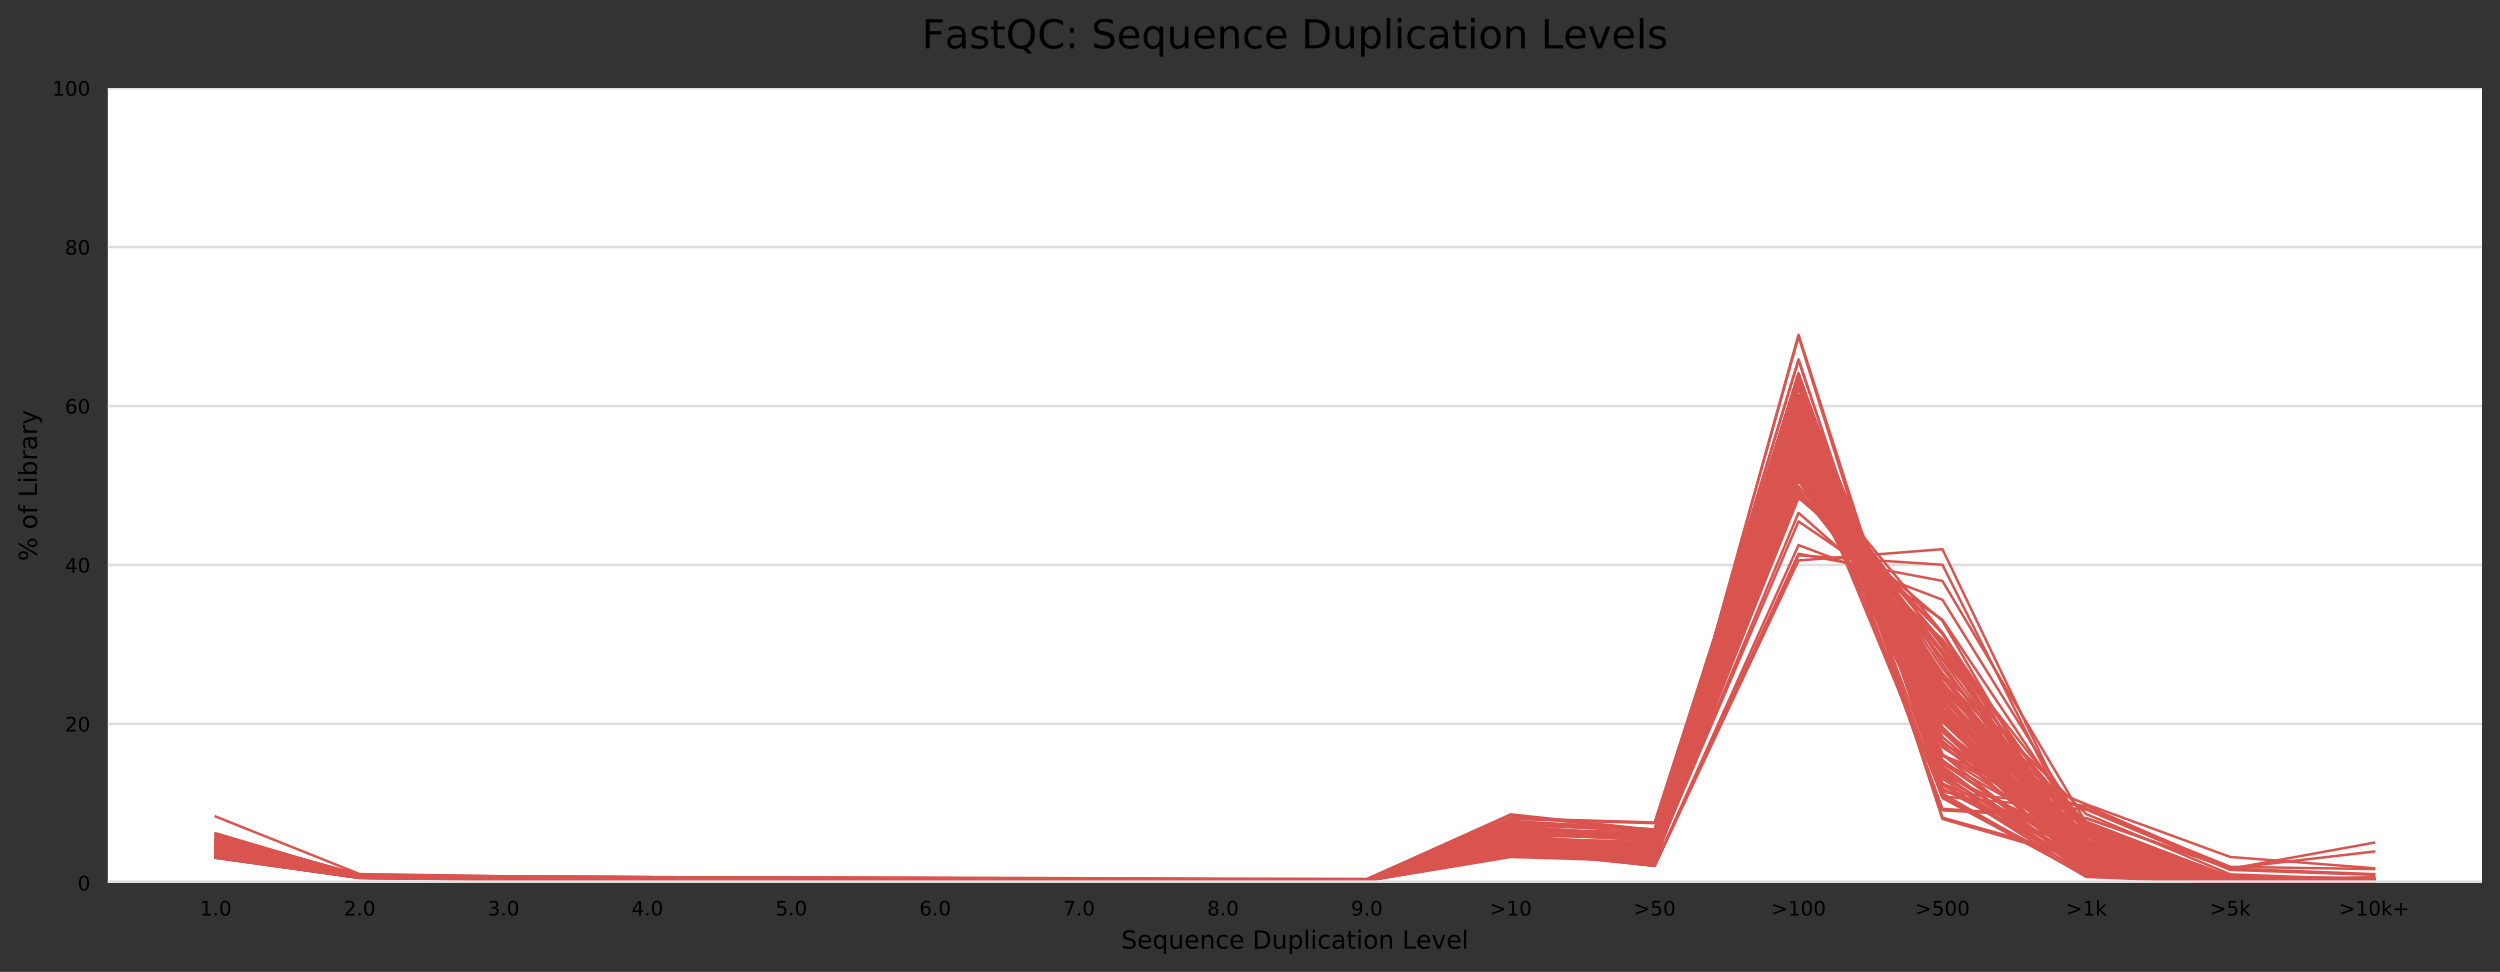 <?xml version="1.0" encoding="utf-8" standalone="no"?>
<!DOCTYPE svg PUBLIC "-//W3C//DTD SVG 1.1//EN"
  "http://www.w3.org/Graphics/SVG/1.1/DTD/svg11.dtd">
<!-- Created with matplotlib (https://matplotlib.org/) -->
<svg height="388.845pt" version="1.1" viewBox="0 0 1000.278 388.845" width="1000.278pt" xmlns="http://www.w3.org/2000/svg" xmlns:xlink="http://www.w3.org/1999/xlink">
 <rect x="0" y="0" width="1000.278" height="388.845" fill="#333333" stroke="none"/>
 <defs>
  <style type="text/css">
*{stroke-linecap:butt;stroke-linejoin:round;}
  </style>
 </defs>
 <g id="figure_1">
  <g id="axes_1">
   <g id="patch_1">
    <path d="M 43.148 353.224 
L 993.078 353.224 
L 993.078 35.256 
L 43.148 35.256 
z
" style="fill:#ffffff;"/>
   </g>
   <g id="matplotlib.axis_1">
    <g id="xtick_1">
     <g id="text_1">
      <!-- 1.0 -->
      <defs>
       <path d="M 12.406 8.297 
L 28.516 8.297 
L 28.516 63.922 
L 10.984 60.406 
L 10.984 69.391 
L 28.422 72.906 
L 38.281 72.906 
L 38.281 8.297 
L 54.391 8.297 
L 54.391 0 
L 12.406 0 
z
" id="DejaVuSans-49"/>
       <path d="M 10.688 12.406 
L 21 12.406 
L 21 0 
L 10.688 0 
z
" id="DejaVuSans-46"/>
       <path d="M 31.781 66.406 
Q 24.172 66.406 20.328 58.906 
Q 16.5 51.422 16.5 36.375 
Q 16.5 21.391 20.328 13.891 
Q 24.172 6.391 31.781 6.391 
Q 39.453 6.391 43.281 13.891 
Q 47.125 21.391 47.125 36.375 
Q 47.125 51.422 43.281 58.906 
Q 39.453 66.406 31.781 66.406 
z
M 31.781 74.219 
Q 44.047 74.219 50.516 64.516 
Q 56.984 54.828 56.984 36.375 
Q 56.984 17.969 50.516 8.266 
Q 44.047 -1.422 31.781 -1.422 
Q 19.531 -1.422 13.062 8.266 
Q 6.594 17.969 6.594 36.375 
Q 6.594 54.828 13.062 64.516 
Q 19.531 74.219 31.781 74.219 
z
" id="DejaVuSans-48"/>
      </defs>
      <g transform="translate(79.966 366.303)scale(0.08 -0.08)">
       <use xlink:href="#DejaVuSans-49"/>
       <use x="63.623" xlink:href="#DejaVuSans-46"/>
       <use x="95.41" xlink:href="#DejaVuSans-48"/>
      </g>
     </g>
    </g>
    <g id="xtick_2">
     <g id="text_2">
      <!-- 2.0 -->
      <defs>
       <path d="M 19.188 8.297 
L 53.609 8.297 
L 53.609 0 
L 7.328 0 
L 7.328 8.297 
Q 12.938 14.109 22.625 23.891 
Q 32.328 33.688 34.812 36.531 
Q 39.547 41.844 41.422 45.531 
Q 43.312 49.219 43.312 52.781 
Q 43.312 58.594 39.234 62.25 
Q 35.156 65.922 28.609 65.922 
Q 23.969 65.922 18.812 64.312 
Q 13.672 62.703 7.812 59.422 
L 7.812 69.391 
Q 13.766 71.781 18.938 73 
Q 24.125 74.219 28.422 74.219 
Q 39.75 74.219 46.484 68.547 
Q 53.219 62.891 53.219 53.422 
Q 53.219 48.922 51.531 44.891 
Q 49.859 40.875 45.406 35.406 
Q 44.188 33.984 37.641 27.219 
Q 31.109 20.453 19.188 8.297 
z
" id="DejaVuSans-50"/>
      </defs>
      <g transform="translate(137.537 366.303)scale(0.08 -0.08)">
       <use xlink:href="#DejaVuSans-50"/>
       <use x="63.623" xlink:href="#DejaVuSans-46"/>
       <use x="95.41" xlink:href="#DejaVuSans-48"/>
      </g>
     </g>
    </g>
    <g id="xtick_3">
     <g id="text_3">
      <!-- 3.0 -->
      <defs>
       <path d="M 40.578 39.312 
Q 47.656 37.797 51.625 33 
Q 55.609 28.219 55.609 21.188 
Q 55.609 10.406 48.188 4.484 
Q 40.766 -1.422 27.094 -1.422 
Q 22.516 -1.422 17.656 -0.516 
Q 12.797 0.391 7.625 2.203 
L 7.625 11.719 
Q 11.719 9.328 16.594 8.109 
Q 21.484 6.891 26.812 6.891 
Q 36.078 6.891 40.938 10.547 
Q 45.797 14.203 45.797 21.188 
Q 45.797 27.641 41.281 31.266 
Q 36.766 34.906 28.719 34.906 
L 20.219 34.906 
L 20.219 43.016 
L 29.109 43.016 
Q 36.375 43.016 40.234 45.922 
Q 44.094 48.828 44.094 54.297 
Q 44.094 59.906 40.109 62.906 
Q 36.141 65.922 28.719 65.922 
Q 24.656 65.922 20.016 65.031 
Q 15.375 64.156 9.812 62.312 
L 9.812 71.094 
Q 15.438 72.656 20.344 73.438 
Q 25.25 74.219 29.594 74.219 
Q 40.828 74.219 47.359 69.109 
Q 53.906 64.016 53.906 55.328 
Q 53.906 49.266 50.438 45.094 
Q 46.969 40.922 40.578 39.312 
z
" id="DejaVuSans-51"/>
      </defs>
      <g transform="translate(195.109 366.303)scale(0.08 -0.08)">
       <use xlink:href="#DejaVuSans-51"/>
       <use x="63.623" xlink:href="#DejaVuSans-46"/>
       <use x="95.41" xlink:href="#DejaVuSans-48"/>
      </g>
     </g>
    </g>
    <g id="xtick_4">
     <g id="text_4">
      <!-- 4.0 -->
      <defs>
       <path d="M 37.797 64.312 
L 12.891 25.391 
L 37.797 25.391 
z
M 35.203 72.906 
L 47.609 72.906 
L 47.609 25.391 
L 58.016 25.391 
L 58.016 17.188 
L 47.609 17.188 
L 47.609 0 
L 37.797 0 
L 37.797 17.188 
L 4.891 17.188 
L 4.891 26.703 
z
" id="DejaVuSans-52"/>
      </defs>
      <g transform="translate(252.68 366.303)scale(0.08 -0.08)">
       <use xlink:href="#DejaVuSans-52"/>
       <use x="63.623" xlink:href="#DejaVuSans-46"/>
       <use x="95.41" xlink:href="#DejaVuSans-48"/>
      </g>
     </g>
    </g>
    <g id="xtick_5">
     <g id="text_5">
      <!-- 5.0 -->
      <defs>
       <path d="M 10.797 72.906 
L 49.516 72.906 
L 49.516 64.594 
L 19.828 64.594 
L 19.828 46.734 
Q 21.969 47.469 24.109 47.828 
Q 26.266 48.188 28.422 48.188 
Q 40.625 48.188 47.75 41.5 
Q 54.891 34.812 54.891 23.391 
Q 54.891 11.625 47.562 5.094 
Q 40.234 -1.422 26.906 -1.422 
Q 22.312 -1.422 17.547 -0.641 
Q 12.797 0.141 7.719 1.703 
L 7.719 11.625 
Q 12.109 9.234 16.797 8.062 
Q 21.484 6.891 26.703 6.891 
Q 35.156 6.891 40.078 11.328 
Q 45.016 15.766 45.016 23.391 
Q 45.016 31 40.078 35.438 
Q 35.156 39.891 26.703 39.891 
Q 22.75 39.891 18.812 39.016 
Q 14.891 38.141 10.797 36.281 
z
" id="DejaVuSans-53"/>
      </defs>
      <g transform="translate(310.252 366.303)scale(0.08 -0.08)">
       <use xlink:href="#DejaVuSans-53"/>
       <use x="63.623" xlink:href="#DejaVuSans-46"/>
       <use x="95.41" xlink:href="#DejaVuSans-48"/>
      </g>
     </g>
    </g>
    <g id="xtick_6">
     <g id="text_6">
      <!-- 6.0 -->
      <defs>
       <path d="M 33.016 40.375 
Q 26.375 40.375 22.484 35.828 
Q 18.609 31.297 18.609 23.391 
Q 18.609 15.531 22.484 10.953 
Q 26.375 6.391 33.016 6.391 
Q 39.656 6.391 43.531 10.953 
Q 47.406 15.531 47.406 23.391 
Q 47.406 31.297 43.531 35.828 
Q 39.656 40.375 33.016 40.375 
z
M 52.594 71.297 
L 52.594 62.312 
Q 48.875 64.062 45.094 64.984 
Q 41.312 65.922 37.594 65.922 
Q 27.828 65.922 22.672 59.328 
Q 17.531 52.734 16.797 39.406 
Q 19.672 43.656 24.016 45.922 
Q 28.375 48.188 33.594 48.188 
Q 44.578 48.188 50.953 41.516 
Q 57.328 34.859 57.328 23.391 
Q 57.328 12.156 50.688 5.359 
Q 44.047 -1.422 33.016 -1.422 
Q 20.359 -1.422 13.672 8.266 
Q 6.984 17.969 6.984 36.375 
Q 6.984 53.656 15.188 63.938 
Q 23.391 74.219 37.203 74.219 
Q 40.922 74.219 44.703 73.484 
Q 48.484 72.75 52.594 71.297 
z
" id="DejaVuSans-54"/>
      </defs>
      <g transform="translate(367.823 366.303)scale(0.08 -0.08)">
       <use xlink:href="#DejaVuSans-54"/>
       <use x="63.623" xlink:href="#DejaVuSans-46"/>
       <use x="95.41" xlink:href="#DejaVuSans-48"/>
      </g>
     </g>
    </g>
    <g id="xtick_7">
     <g id="text_7">
      <!-- 7.0 -->
      <defs>
       <path d="M 8.203 72.906 
L 55.078 72.906 
L 55.078 68.703 
L 28.609 0 
L 18.312 0 
L 43.219 64.594 
L 8.203 64.594 
z
" id="DejaVuSans-55"/>
      </defs>
      <g transform="translate(425.395 366.303)scale(0.08 -0.08)">
       <use xlink:href="#DejaVuSans-55"/>
       <use x="63.623" xlink:href="#DejaVuSans-46"/>
       <use x="95.41" xlink:href="#DejaVuSans-48"/>
      </g>
     </g>
    </g>
    <g id="xtick_8">
     <g id="text_8">
      <!-- 8.0 -->
      <defs>
       <path d="M 31.781 34.625 
Q 24.75 34.625 20.719 30.859 
Q 16.703 27.094 16.703 20.516 
Q 16.703 13.922 20.719 10.156 
Q 24.75 6.391 31.781 6.391 
Q 38.812 6.391 42.859 10.172 
Q 46.922 13.969 46.922 20.516 
Q 46.922 27.094 42.891 30.859 
Q 38.875 34.625 31.781 34.625 
z
M 21.922 38.812 
Q 15.578 40.375 12.031 44.719 
Q 8.5 49.078 8.5 55.328 
Q 8.5 64.062 14.719 69.141 
Q 20.953 74.219 31.781 74.219 
Q 42.672 74.219 48.875 69.141 
Q 55.078 64.062 55.078 55.328 
Q 55.078 49.078 51.531 44.719 
Q 48 40.375 41.703 38.812 
Q 48.828 37.156 52.797 32.312 
Q 56.781 27.484 56.781 20.516 
Q 56.781 9.906 50.312 4.234 
Q 43.844 -1.422 31.781 -1.422 
Q 19.734 -1.422 13.25 4.234 
Q 6.781 9.906 6.781 20.516 
Q 6.781 27.484 10.781 32.312 
Q 14.797 37.156 21.922 38.812 
z
M 18.312 54.391 
Q 18.312 48.734 21.844 45.562 
Q 25.391 42.391 31.781 42.391 
Q 38.141 42.391 41.719 45.562 
Q 45.312 48.734 45.312 54.391 
Q 45.312 60.062 41.719 63.234 
Q 38.141 66.406 31.781 66.406 
Q 25.391 66.406 21.844 63.234 
Q 18.312 60.062 18.312 54.391 
z
" id="DejaVuSans-56"/>
      </defs>
      <g transform="translate(482.966 366.303)scale(0.08 -0.08)">
       <use xlink:href="#DejaVuSans-56"/>
       <use x="63.623" xlink:href="#DejaVuSans-46"/>
       <use x="95.41" xlink:href="#DejaVuSans-48"/>
      </g>
     </g>
    </g>
    <g id="xtick_9">
     <g id="text_9">
      <!-- 9.0 -->
      <defs>
       <path d="M 10.984 1.516 
L 10.984 10.5 
Q 14.703 8.734 18.5 7.812 
Q 22.312 6.891 25.984 6.891 
Q 35.75 6.891 40.891 13.453 
Q 46.047 20.016 46.781 33.406 
Q 43.953 29.203 39.594 26.953 
Q 35.25 24.703 29.984 24.703 
Q 19.047 24.703 12.672 31.312 
Q 6.297 37.938 6.297 49.422 
Q 6.297 60.641 12.938 67.422 
Q 19.578 74.219 30.609 74.219 
Q 43.266 74.219 49.922 64.516 
Q 56.594 54.828 56.594 36.375 
Q 56.594 19.141 48.406 8.859 
Q 40.234 -1.422 26.422 -1.422 
Q 22.703 -1.422 18.891 -0.688 
Q 15.094 0.047 10.984 1.516 
z
M 30.609 32.422 
Q 37.25 32.422 41.125 36.953 
Q 45.016 41.5 45.016 49.422 
Q 45.016 57.281 41.125 61.844 
Q 37.25 66.406 30.609 66.406 
Q 23.969 66.406 20.094 61.844 
Q 16.219 57.281 16.219 49.422 
Q 16.219 41.5 20.094 36.953 
Q 23.969 32.422 30.609 32.422 
z
" id="DejaVuSans-57"/>
      </defs>
      <g transform="translate(540.538 366.303)scale(0.08 -0.08)">
       <use xlink:href="#DejaVuSans-57"/>
       <use x="63.623" xlink:href="#DejaVuSans-46"/>
       <use x="95.41" xlink:href="#DejaVuSans-48"/>
      </g>
     </g>
    </g>
    <g id="xtick_10">
     <g id="text_10">
      <!-- &gt;10 -->
      <defs>
       <path d="M 10.594 49.219 
L 10.594 58.109 
L 73.188 35.406 
L 73.188 27.297 
L 10.594 4.594 
L 10.594 13.484 
L 60.891 31.297 
z
" id="DejaVuSans-62"/>
      </defs>
      <g transform="translate(596.029 366.303)scale(0.08 -0.08)">
       <use xlink:href="#DejaVuSans-62"/>
       <use x="83.789" xlink:href="#DejaVuSans-49"/>
       <use x="147.412" xlink:href="#DejaVuSans-48"/>
      </g>
     </g>
    </g>
    <g id="xtick_11">
     <g id="text_11">
      <!-- &gt;50 -->
      <g transform="translate(653.6 366.303)scale(0.08 -0.08)">
       <use xlink:href="#DejaVuSans-62"/>
       <use x="83.789" xlink:href="#DejaVuSans-53"/>
       <use x="147.412" xlink:href="#DejaVuSans-48"/>
      </g>
     </g>
    </g>
    <g id="xtick_12">
     <g id="text_12">
      <!-- &gt;100 -->
      <g transform="translate(708.627 366.303)scale(0.08 -0.08)">
       <use xlink:href="#DejaVuSans-62"/>
       <use x="83.789" xlink:href="#DejaVuSans-49"/>
       <use x="147.412" xlink:href="#DejaVuSans-48"/>
       <use x="211.035" xlink:href="#DejaVuSans-48"/>
      </g>
     </g>
    </g>
    <g id="xtick_13">
     <g id="text_13">
      <!-- &gt;500 -->
      <g transform="translate(766.198 366.303)scale(0.08 -0.08)">
       <use xlink:href="#DejaVuSans-62"/>
       <use x="83.789" xlink:href="#DejaVuSans-53"/>
       <use x="147.412" xlink:href="#DejaVuSans-48"/>
       <use x="211.035" xlink:href="#DejaVuSans-48"/>
      </g>
     </g>
    </g>
    <g id="xtick_14">
     <g id="text_14">
      <!-- &gt;1k -->
      <defs>
       <path d="M 9.078 75.984 
L 18.109 75.984 
L 18.109 31.109 
L 44.922 54.688 
L 56.391 54.688 
L 27.391 29.109 
L 57.625 0 
L 45.906 0 
L 18.109 26.703 
L 18.109 0 
L 9.078 0 
z
" id="DejaVuSans-107"/>
      </defs>
      <g transform="translate(826.543 366.303)scale(0.08 -0.08)">
       <use xlink:href="#DejaVuSans-62"/>
       <use x="83.789" xlink:href="#DejaVuSans-49"/>
       <use x="147.412" xlink:href="#DejaVuSans-107"/>
      </g>
     </g>
    </g>
    <g id="xtick_15">
     <g id="text_15">
      <!-- &gt;5k -->
      <g transform="translate(884.115 366.303)scale(0.08 -0.08)">
       <use xlink:href="#DejaVuSans-62"/>
       <use x="83.789" xlink:href="#DejaVuSans-53"/>
       <use x="147.412" xlink:href="#DejaVuSans-107"/>
      </g>
     </g>
    </g>
    <g id="xtick_16">
     <g id="text_16">
      <!-- &gt;10k+ -->
      <defs>
       <path d="M 46 62.703 
L 46 35.5 
L 73.188 35.5 
L 73.188 27.203 
L 46 27.203 
L 46 0 
L 37.797 0 
L 37.797 27.203 
L 10.594 27.203 
L 10.594 35.5 
L 37.797 35.5 
L 37.797 62.703 
z
" id="DejaVuSans-43"/>
      </defs>
      <g transform="translate(935.789 366.303)scale(0.08 -0.08)">
       <use xlink:href="#DejaVuSans-62"/>
       <use x="83.789" xlink:href="#DejaVuSans-49"/>
       <use x="147.412" xlink:href="#DejaVuSans-48"/>
       <use x="211.035" xlink:href="#DejaVuSans-107"/>
       <use x="268.945" xlink:href="#DejaVuSans-43"/>
      </g>
     </g>
    </g>
    <g id="text_17">
     <!-- Sequence Duplication Level -->
     <defs>
      <path d="M 53.516 70.516 
L 53.516 60.891 
Q 47.906 63.578 42.922 64.891 
Q 37.938 66.219 33.297 66.219 
Q 25.25 66.219 20.875 63.094 
Q 16.5 59.969 16.5 54.203 
Q 16.5 49.359 19.406 46.891 
Q 22.312 44.438 30.422 42.922 
L 36.375 41.703 
Q 47.406 39.594 52.656 34.297 
Q 57.906 29 57.906 20.125 
Q 57.906 9.516 50.797 4.047 
Q 43.703 -1.422 29.984 -1.422 
Q 24.812 -1.422 18.969 -0.25 
Q 13.141 0.922 6.891 3.219 
L 6.891 13.375 
Q 12.891 10.016 18.656 8.297 
Q 24.422 6.594 29.984 6.594 
Q 38.422 6.594 43.016 9.906 
Q 47.609 13.234 47.609 19.391 
Q 47.609 24.75 44.312 27.781 
Q 41.016 30.812 33.5 32.328 
L 27.484 33.5 
Q 16.453 35.688 11.516 40.375 
Q 6.594 45.062 6.594 53.422 
Q 6.594 63.094 13.406 68.656 
Q 20.219 74.219 32.172 74.219 
Q 37.312 74.219 42.625 73.281 
Q 47.953 72.359 53.516 70.516 
z
" id="DejaVuSans-83"/>
      <path d="M 56.203 29.594 
L 56.203 25.203 
L 14.891 25.203 
Q 15.484 15.922 20.484 11.062 
Q 25.484 6.203 34.422 6.203 
Q 39.594 6.203 44.453 7.469 
Q 49.312 8.734 54.109 11.281 
L 54.109 2.781 
Q 49.266 0.734 44.188 -0.344 
Q 39.109 -1.422 33.891 -1.422 
Q 20.797 -1.422 13.156 6.188 
Q 5.516 13.812 5.516 26.812 
Q 5.516 40.234 12.766 48.109 
Q 20.016 56 32.328 56 
Q 43.359 56 49.781 48.891 
Q 56.203 41.797 56.203 29.594 
z
M 47.219 32.234 
Q 47.125 39.594 43.094 43.984 
Q 39.062 48.391 32.422 48.391 
Q 24.906 48.391 20.391 44.141 
Q 15.875 39.891 15.188 32.172 
z
" id="DejaVuSans-101"/>
      <path d="M 14.797 27.297 
Q 14.797 17.391 18.875 11.75 
Q 22.953 6.109 30.078 6.109 
Q 37.203 6.109 41.297 11.75 
Q 45.406 17.391 45.406 27.297 
Q 45.406 37.203 41.297 42.844 
Q 37.203 48.484 30.078 48.484 
Q 22.953 48.484 18.875 42.844 
Q 14.797 37.203 14.797 27.297 
z
M 45.406 8.203 
Q 42.578 3.328 38.25 0.953 
Q 33.938 -1.422 27.875 -1.422 
Q 17.969 -1.422 11.734 6.484 
Q 5.516 14.406 5.516 27.297 
Q 5.516 40.188 11.734 48.094 
Q 17.969 56 27.875 56 
Q 33.938 56 38.25 53.625 
Q 42.578 51.266 45.406 46.391 
L 45.406 54.688 
L 54.391 54.688 
L 54.391 -20.797 
L 45.406 -20.797 
z
" id="DejaVuSans-113"/>
      <path d="M 8.5 21.578 
L 8.5 54.688 
L 17.484 54.688 
L 17.484 21.922 
Q 17.484 14.156 20.5 10.266 
Q 23.531 6.391 29.594 6.391 
Q 36.859 6.391 41.078 11.031 
Q 45.312 15.672 45.312 23.688 
L 45.312 54.688 
L 54.297 54.688 
L 54.297 0 
L 45.312 0 
L 45.312 8.406 
Q 42.047 3.422 37.719 1 
Q 33.406 -1.422 27.688 -1.422 
Q 18.266 -1.422 13.375 4.438 
Q 8.5 10.297 8.5 21.578 
z
M 31.109 56 
z
" id="DejaVuSans-117"/>
      <path d="M 54.891 33.016 
L 54.891 0 
L 45.906 0 
L 45.906 32.719 
Q 45.906 40.484 42.875 44.328 
Q 39.844 48.188 33.797 48.188 
Q 26.516 48.188 22.312 43.547 
Q 18.109 38.922 18.109 30.906 
L 18.109 0 
L 9.078 0 
L 9.078 54.688 
L 18.109 54.688 
L 18.109 46.188 
Q 21.344 51.125 25.703 53.562 
Q 30.078 56 35.797 56 
Q 45.219 56 50.047 50.172 
Q 54.891 44.344 54.891 33.016 
z
" id="DejaVuSans-110"/>
      <path d="M 48.781 52.594 
L 48.781 44.188 
Q 44.969 46.297 41.141 47.344 
Q 37.312 48.391 33.406 48.391 
Q 24.656 48.391 19.812 42.844 
Q 14.984 37.312 14.984 27.297 
Q 14.984 17.281 19.812 11.734 
Q 24.656 6.203 33.406 6.203 
Q 37.312 6.203 41.141 7.25 
Q 44.969 8.297 48.781 10.406 
L 48.781 2.094 
Q 45.016 0.344 40.984 -0.531 
Q 36.969 -1.422 32.422 -1.422 
Q 20.062 -1.422 12.781 6.344 
Q 5.516 14.109 5.516 27.297 
Q 5.516 40.672 12.859 48.328 
Q 20.219 56 33.016 56 
Q 37.156 56 41.109 55.141 
Q 45.062 54.297 48.781 52.594 
z
" id="DejaVuSans-99"/>
      <path id="DejaVuSans-32"/>
      <path d="M 19.672 64.797 
L 19.672 8.109 
L 31.594 8.109 
Q 46.688 8.109 53.688 14.938 
Q 60.688 21.781 60.688 36.531 
Q 60.688 51.172 53.688 57.984 
Q 46.688 64.797 31.594 64.797 
z
M 9.812 72.906 
L 30.078 72.906 
Q 51.266 72.906 61.172 64.094 
Q 71.094 55.281 71.094 36.531 
Q 71.094 17.672 61.125 8.828 
Q 51.172 0 30.078 0 
L 9.812 0 
z
" id="DejaVuSans-68"/>
      <path d="M 18.109 8.203 
L 18.109 -20.797 
L 9.078 -20.797 
L 9.078 54.688 
L 18.109 54.688 
L 18.109 46.391 
Q 20.953 51.266 25.266 53.625 
Q 29.594 56 35.594 56 
Q 45.562 56 51.781 48.094 
Q 58.016 40.188 58.016 27.297 
Q 58.016 14.406 51.781 6.484 
Q 45.562 -1.422 35.594 -1.422 
Q 29.594 -1.422 25.266 0.953 
Q 20.953 3.328 18.109 8.203 
z
M 48.688 27.297 
Q 48.688 37.203 44.609 42.844 
Q 40.531 48.484 33.406 48.484 
Q 26.266 48.484 22.188 42.844 
Q 18.109 37.203 18.109 27.297 
Q 18.109 17.391 22.188 11.75 
Q 26.266 6.109 33.406 6.109 
Q 40.531 6.109 44.609 11.75 
Q 48.688 17.391 48.688 27.297 
z
" id="DejaVuSans-112"/>
      <path d="M 9.422 75.984 
L 18.406 75.984 
L 18.406 0 
L 9.422 0 
z
" id="DejaVuSans-108"/>
      <path d="M 9.422 54.688 
L 18.406 54.688 
L 18.406 0 
L 9.422 0 
z
M 9.422 75.984 
L 18.406 75.984 
L 18.406 64.594 
L 9.422 64.594 
z
" id="DejaVuSans-105"/>
      <path d="M 34.281 27.484 
Q 23.391 27.484 19.188 25 
Q 14.984 22.516 14.984 16.5 
Q 14.984 11.719 18.141 8.906 
Q 21.297 6.109 26.703 6.109 
Q 34.188 6.109 38.703 11.406 
Q 43.219 16.703 43.219 25.484 
L 43.219 27.484 
z
M 52.203 31.203 
L 52.203 0 
L 43.219 0 
L 43.219 8.297 
Q 40.141 3.328 35.547 0.953 
Q 30.953 -1.422 24.312 -1.422 
Q 15.922 -1.422 10.953 3.297 
Q 6 8.016 6 15.922 
Q 6 25.141 12.172 29.828 
Q 18.359 34.516 30.609 34.516 
L 43.219 34.516 
L 43.219 35.406 
Q 43.219 41.609 39.141 45 
Q 35.062 48.391 27.688 48.391 
Q 23 48.391 18.547 47.266 
Q 14.109 46.141 10.016 43.891 
L 10.016 52.203 
Q 14.938 54.109 19.578 55.047 
Q 24.219 56 28.609 56 
Q 40.484 56 46.344 49.844 
Q 52.203 43.703 52.203 31.203 
z
" id="DejaVuSans-97"/>
      <path d="M 18.312 70.219 
L 18.312 54.688 
L 36.812 54.688 
L 36.812 47.703 
L 18.312 47.703 
L 18.312 18.016 
Q 18.312 11.328 20.141 9.422 
Q 21.969 7.516 27.594 7.516 
L 36.812 7.516 
L 36.812 0 
L 27.594 0 
Q 17.188 0 13.234 3.875 
Q 9.281 7.766 9.281 18.016 
L 9.281 47.703 
L 2.688 47.703 
L 2.688 54.688 
L 9.281 54.688 
L 9.281 70.219 
z
" id="DejaVuSans-116"/>
      <path d="M 30.609 48.391 
Q 23.391 48.391 19.188 42.75 
Q 14.984 37.109 14.984 27.297 
Q 14.984 17.484 19.156 11.844 
Q 23.344 6.203 30.609 6.203 
Q 37.797 6.203 41.984 11.859 
Q 46.188 17.531 46.188 27.297 
Q 46.188 37.016 41.984 42.703 
Q 37.797 48.391 30.609 48.391 
z
M 30.609 56 
Q 42.328 56 49.016 48.375 
Q 55.719 40.766 55.719 27.297 
Q 55.719 13.875 49.016 6.219 
Q 42.328 -1.422 30.609 -1.422 
Q 18.844 -1.422 12.172 6.219 
Q 5.516 13.875 5.516 27.297 
Q 5.516 40.766 12.172 48.375 
Q 18.844 56 30.609 56 
z
" id="DejaVuSans-111"/>
      <path d="M 9.812 72.906 
L 19.672 72.906 
L 19.672 8.297 
L 55.172 8.297 
L 55.172 0 
L 9.812 0 
z
" id="DejaVuSans-76"/>
      <path d="M 2.984 54.688 
L 12.5 54.688 
L 29.594 8.797 
L 46.688 54.688 
L 56.203 54.688 
L 35.688 0 
L 23.484 0 
z
" id="DejaVuSans-118"/>
     </defs>
     <g transform="translate(448.622 379.565)scale(0.1 -0.1)">
      <use xlink:href="#DejaVuSans-83"/>
      <use x="63.477" xlink:href="#DejaVuSans-101"/>
      <use x="125" xlink:href="#DejaVuSans-113"/>
      <use x="188.477" xlink:href="#DejaVuSans-117"/>
      <use x="251.855" xlink:href="#DejaVuSans-101"/>
      <use x="313.379" xlink:href="#DejaVuSans-110"/>
      <use x="376.758" xlink:href="#DejaVuSans-99"/>
      <use x="431.738" xlink:href="#DejaVuSans-101"/>
      <use x="493.262" xlink:href="#DejaVuSans-32"/>
      <use x="525.049" xlink:href="#DejaVuSans-68"/>
      <use x="602.051" xlink:href="#DejaVuSans-117"/>
      <use x="665.43" xlink:href="#DejaVuSans-112"/>
      <use x="728.906" xlink:href="#DejaVuSans-108"/>
      <use x="756.689" xlink:href="#DejaVuSans-105"/>
      <use x="784.473" xlink:href="#DejaVuSans-99"/>
      <use x="839.453" xlink:href="#DejaVuSans-97"/>
      <use x="900.732" xlink:href="#DejaVuSans-116"/>
      <use x="939.941" xlink:href="#DejaVuSans-105"/>
      <use x="967.725" xlink:href="#DejaVuSans-111"/>
      <use x="1028.906" xlink:href="#DejaVuSans-110"/>
      <use x="1092.285" xlink:href="#DejaVuSans-32"/>
      <use x="1124.072" xlink:href="#DejaVuSans-76"/>
      <use x="1179.77" xlink:href="#DejaVuSans-101"/>
      <use x="1241.293" xlink:href="#DejaVuSans-118"/>
      <use x="1300.473" xlink:href="#DejaVuSans-101"/>
      <use x="1361.996" xlink:href="#DejaVuSans-108"/>
     </g>
    </g>
   </g>
   <g id="matplotlib.axis_2">
    <g id="ytick_1">
     <g id="line2d_1">
      <path clip-path="url(#p88de8572e6)" d="M 43.148 353.224 
L 993.078 353.224 
" style="fill:none;stroke:#dedede;stroke-linecap:square;"/>
     </g>
     <g id="text_18">
      <!-- 0 -->
      <g transform="translate(31.058 356.263)scale(0.08 -0.08)">
       <use xlink:href="#DejaVuSans-48"/>
      </g>
     </g>
    </g>
    <g id="ytick_2">
     <g id="line2d_2">
      <path clip-path="url(#p88de8572e6)" d="M 43.148 289.63 
L 993.078 289.63 
" style="fill:none;stroke:#dedede;stroke-linecap:square;"/>
     </g>
     <g id="text_19">
      <!-- 20 -->
      <g transform="translate(25.968 292.67)scale(0.08 -0.08)">
       <use xlink:href="#DejaVuSans-50"/>
       <use x="63.623" xlink:href="#DejaVuSans-48"/>
      </g>
     </g>
    </g>
    <g id="ytick_3">
     <g id="line2d_3">
      <path clip-path="url(#p88de8572e6)" d="M 43.148 226.037 
L 993.078 226.037 
" style="fill:none;stroke:#dedede;stroke-linecap:square;"/>
     </g>
     <g id="text_20">
      <!-- 40 -->
      <g transform="translate(25.968 229.076)scale(0.08 -0.08)">
       <use xlink:href="#DejaVuSans-52"/>
       <use x="63.623" xlink:href="#DejaVuSans-48"/>
      </g>
     </g>
    </g>
    <g id="ytick_4">
     <g id="line2d_4">
      <path clip-path="url(#p88de8572e6)" d="M 43.148 162.443 
L 993.078 162.443 
" style="fill:none;stroke:#dedede;stroke-linecap:square;"/>
     </g>
     <g id="text_21">
      <!-- 60 -->
      <g transform="translate(25.968 165.482)scale(0.08 -0.08)">
       <use xlink:href="#DejaVuSans-54"/>
       <use x="63.623" xlink:href="#DejaVuSans-48"/>
      </g>
     </g>
    </g>
    <g id="ytick_5">
     <g id="line2d_5">
      <path clip-path="url(#p88de8572e6)" d="M 43.148 98.85 
L 993.078 98.85 
" style="fill:none;stroke:#dedede;stroke-linecap:square;"/>
     </g>
     <g id="text_22">
      <!-- 80 -->
      <g transform="translate(25.968 101.889)scale(0.08 -0.08)">
       <use xlink:href="#DejaVuSans-56"/>
       <use x="63.623" xlink:href="#DejaVuSans-48"/>
      </g>
     </g>
    </g>
    <g id="ytick_6">
     <g id="line2d_6">
      <path clip-path="url(#p88de8572e6)" d="M 43.148 35.256 
L 993.078 35.256 
" style="fill:none;stroke:#dedede;stroke-linecap:square;"/>
     </g>
     <g id="text_23">
      <!-- 100 -->
      <g transform="translate(20.878 38.295)scale(0.08 -0.08)">
       <use xlink:href="#DejaVuSans-49"/>
       <use x="63.623" xlink:href="#DejaVuSans-48"/>
       <use x="127.246" xlink:href="#DejaVuSans-48"/>
      </g>
     </g>
    </g>
    <g id="text_24">
     <!-- % of Library -->
     <defs>
      <path d="M 72.703 32.078 
Q 68.453 32.078 66.031 28.469 
Q 63.625 24.859 63.625 18.406 
Q 63.625 12.062 66.031 8.422 
Q 68.453 4.781 72.703 4.781 
Q 76.859 4.781 79.266 8.422 
Q 81.688 12.062 81.688 18.406 
Q 81.688 24.812 79.266 28.438 
Q 76.859 32.078 72.703 32.078 
z
M 72.703 38.281 
Q 80.422 38.281 84.953 32.906 
Q 89.5 27.547 89.5 18.406 
Q 89.5 9.281 84.938 3.922 
Q 80.375 -1.422 72.703 -1.422 
Q 64.891 -1.422 60.344 3.922 
Q 55.812 9.281 55.812 18.406 
Q 55.812 27.594 60.375 32.938 
Q 64.938 38.281 72.703 38.281 
z
M 22.312 68.016 
Q 18.109 68.016 15.688 64.375 
Q 13.281 60.75 13.281 54.391 
Q 13.281 47.953 15.672 44.328 
Q 18.062 40.719 22.312 40.719 
Q 26.562 40.719 28.969 44.328 
Q 31.391 47.953 31.391 54.391 
Q 31.391 60.688 28.953 64.344 
Q 26.516 68.016 22.312 68.016 
z
M 66.406 74.219 
L 74.219 74.219 
L 28.609 -1.422 
L 20.797 -1.422 
z
M 22.312 74.219 
Q 30.031 74.219 34.609 68.875 
Q 39.203 63.531 39.203 54.391 
Q 39.203 45.172 34.641 39.844 
Q 30.078 34.516 22.312 34.516 
Q 14.547 34.516 10.031 39.859 
Q 5.516 45.219 5.516 54.391 
Q 5.516 63.484 10.047 68.844 
Q 14.594 74.219 22.312 74.219 
z
" id="DejaVuSans-37"/>
      <path d="M 37.109 75.984 
L 37.109 68.5 
L 28.516 68.5 
Q 23.688 68.5 21.797 66.547 
Q 19.922 64.594 19.922 59.516 
L 19.922 54.688 
L 34.719 54.688 
L 34.719 47.703 
L 19.922 47.703 
L 19.922 0 
L 10.891 0 
L 10.891 47.703 
L 2.297 47.703 
L 2.297 54.688 
L 10.891 54.688 
L 10.891 58.5 
Q 10.891 67.625 15.141 71.797 
Q 19.391 75.984 28.609 75.984 
z
" id="DejaVuSans-102"/>
      <path d="M 48.688 27.297 
Q 48.688 37.203 44.609 42.844 
Q 40.531 48.484 33.406 48.484 
Q 26.266 48.484 22.188 42.844 
Q 18.109 37.203 18.109 27.297 
Q 18.109 17.391 22.188 11.75 
Q 26.266 6.109 33.406 6.109 
Q 40.531 6.109 44.609 11.75 
Q 48.688 17.391 48.688 27.297 
z
M 18.109 46.391 
Q 20.953 51.266 25.266 53.625 
Q 29.594 56 35.594 56 
Q 45.562 56 51.781 48.094 
Q 58.016 40.188 58.016 27.297 
Q 58.016 14.406 51.781 6.484 
Q 45.562 -1.422 35.594 -1.422 
Q 29.594 -1.422 25.266 0.953 
Q 20.953 3.328 18.109 8.203 
L 18.109 0 
L 9.078 0 
L 9.078 75.984 
L 18.109 75.984 
z
" id="DejaVuSans-98"/>
      <path d="M 41.109 46.297 
Q 39.594 47.172 37.812 47.578 
Q 36.031 48 33.891 48 
Q 26.266 48 22.188 43.047 
Q 18.109 38.094 18.109 28.812 
L 18.109 0 
L 9.078 0 
L 9.078 54.688 
L 18.109 54.688 
L 18.109 46.188 
Q 20.953 51.172 25.484 53.578 
Q 30.031 56 36.531 56 
Q 37.453 56 38.578 55.875 
Q 39.703 55.766 41.062 55.516 
z
" id="DejaVuSans-114"/>
      <path d="M 32.172 -5.078 
Q 28.375 -14.844 24.75 -17.812 
Q 21.141 -20.797 15.094 -20.797 
L 7.906 -20.797 
L 7.906 -13.281 
L 13.188 -13.281 
Q 16.891 -13.281 18.938 -11.516 
Q 21 -9.766 23.484 -3.219 
L 25.094 0.875 
L 2.984 54.688 
L 12.5 54.688 
L 29.594 11.922 
L 46.688 54.688 
L 56.203 54.688 
z
" id="DejaVuSans-121"/>
     </defs>
     <g transform="translate(14.798 224.472)rotate(-90)scale(0.1 -0.1)">
      <use xlink:href="#DejaVuSans-37"/>
      <use x="95.02" xlink:href="#DejaVuSans-32"/>
      <use x="126.807" xlink:href="#DejaVuSans-111"/>
      <use x="187.988" xlink:href="#DejaVuSans-102"/>
      <use x="223.193" xlink:href="#DejaVuSans-32"/>
      <use x="254.98" xlink:href="#DejaVuSans-76"/>
      <use x="310.693" xlink:href="#DejaVuSans-105"/>
      <use x="338.477" xlink:href="#DejaVuSans-98"/>
      <use x="401.953" xlink:href="#DejaVuSans-114"/>
      <use x="443.066" xlink:href="#DejaVuSans-97"/>
      <use x="504.346" xlink:href="#DejaVuSans-114"/>
      <use x="545.459" xlink:href="#DejaVuSans-121"/>
     </g>
    </g>
   </g>
   <g id="line2d_7">
    <path clip-path="url(#p88de8572e6)" d="M 86.327 339.763 
L 143.898 350.207 
L 201.47 350.695 
L 259.041 350.994 
L 316.613 351.086 
L 374.184 351.229 
L 431.756 351.403 
L 489.327 351.595 
L 546.899 351.762 
L 604.47 325.822 
L 662.042 332.119 
L 719.613 163.64 
L 777.185 315.799 
L 834.756 341.054 
L 892.328 353.224 
L 949.899 353.224 
" style="fill:none;stroke:#d9534f;stroke-linecap:square;"/>
   </g>
   <g id="line2d_8">
    <path clip-path="url(#p88de8572e6)" d="M 86.327 326.717 
L 143.898 349.729 
L 201.47 350.6 
L 259.041 350.955 
L 316.613 351.098 
L 374.184 351.296 
L 431.756 351.374 
L 489.327 351.692 
L 546.899 351.689 
L 604.47 326.331 
L 662.042 332.516 
L 719.613 163.445 
L 777.185 319.313 
L 834.756 350.41 
L 892.328 353.224 
L 949.899 353.224 
" style="fill:none;stroke:#d9534f;stroke-linecap:square;"/>
   </g>
   <g id="line2d_9">
    <path clip-path="url(#p88de8572e6)" d="M 86.327 343.148 
L 143.898 351.298 
L 201.47 351.947 
L 259.041 352.033 
L 316.613 352.025 
L 374.184 352.056 
L 431.756 352.049 
L 489.327 352.101 
L 546.899 352.185 
L 604.47 340.278 
L 662.042 345.355 
L 719.613 183.228 
L 777.185 253.131 
L 834.756 346.991 
L 892.328 352.565 
L 949.899 353.224 
" style="fill:none;stroke:#d9534f;stroke-linecap:square;"/>
   </g>
   <g id="line2d_10">
    <path clip-path="url(#p88de8572e6)" d="M 86.327 339.275 
L 143.898 351.009 
L 201.47 351.83 
L 259.041 351.981 
L 316.613 351.994 
L 374.184 352.026 
L 431.756 352.08 
L 489.327 352.135 
L 546.899 352.183 
L 604.47 340.861 
L 662.042 345.532 
L 719.613 180.839 
L 777.185 258.75 
L 834.756 347.67 
L 892.328 352.89 
L 949.899 352.559 
" style="fill:none;stroke:#d9534f;stroke-linecap:square;"/>
   </g>
   <g id="line2d_11">
    <path clip-path="url(#p88de8572e6)" d="M 86.327 342.339 
L 143.898 351.031 
L 201.47 351.856 
L 259.041 351.986 
L 316.613 352.087 
L 374.184 352.116 
L 431.756 352.168 
L 489.327 352.217 
L 546.899 352.298 
L 604.47 340.122 
L 662.042 344.308 
L 719.613 197.841 
L 777.185 257.532 
L 834.756 330.377 
L 892.328 352.111 
L 949.899 353.224 
" style="fill:none;stroke:#d9534f;stroke-linecap:square;"/>
   </g>
   <g id="line2d_12">
    <path clip-path="url(#p88de8572e6)" d="M 86.327 337.513 
L 143.898 350.785 
L 201.47 351.682 
L 259.041 351.88 
L 316.613 352.025 
L 374.184 352.093 
L 431.756 352.102 
L 489.327 352.22 
L 546.899 352.292 
L 604.47 340.528 
L 662.042 344.38 
L 719.613 196.002 
L 777.185 263.243 
L 834.756 331.478 
L 892.328 352.167 
L 949.899 353.224 
" style="fill:none;stroke:#d9534f;stroke-linecap:square;"/>
   </g>
   <g id="line2d_13">
    <path clip-path="url(#p88de8572e6)" d="M 86.327 342.081 
L 143.898 351.115 
L 201.47 351.873 
L 259.041 351.993 
L 316.613 352.097 
L 374.184 352.127 
L 431.756 352.211 
L 489.327 352.255 
L 546.899 352.372 
L 604.47 342.555 
L 662.042 344.336 
L 719.613 163.478 
L 777.185 284.586 
L 834.756 334.089 
L 892.328 353.224 
L 949.899 353.224 
" style="fill:none;stroke:#d9534f;stroke-linecap:square;"/>
   </g>
   <g id="line2d_14">
    <path clip-path="url(#p88de8572e6)" d="M 86.327 335.507 
L 143.898 350.707 
L 201.47 351.67 
L 259.041 351.924 
L 316.613 352.094 
L 374.184 352.127 
L 431.756 352.202 
L 489.327 352.273 
L 546.899 352.4 
L 604.47 342.895 
L 662.042 344.624 
L 719.613 162.064 
L 777.185 292.101 
L 834.756 335.141 
L 892.328 353.224 
L 949.899 352.661 
" style="fill:none;stroke:#d9534f;stroke-linecap:square;"/>
   </g>
   <g id="line2d_15">
    <path clip-path="url(#p88de8572e6)" d="M 86.327 341.637 
L 143.898 350.753 
L 201.47 351.529 
L 259.041 351.598 
L 316.613 351.734 
L 374.184 351.912 
L 431.756 352.07 
L 489.327 352.134 
L 546.899 352.248 
L 604.47 338.083 
L 662.042 339.058 
L 719.613 170.328 
L 777.185 287.663 
L 834.756 336.924 
L 892.328 352.719 
L 949.899 353.224 
" style="fill:none;stroke:#d9534f;stroke-linecap:square;"/>
   </g>
   <g id="line2d_16">
    <path clip-path="url(#p88de8572e6)" d="M 86.327 337.28 
L 143.898 350.596 
L 201.47 351.393 
L 259.041 351.584 
L 316.613 351.726 
L 374.184 351.878 
L 431.756 352.067 
L 489.327 352.15 
L 546.899 352.272 
L 604.47 338.479 
L 662.042 339.335 
L 719.613 169.539 
L 777.185 292.092 
L 834.756 337.916 
L 892.328 352.692 
L 949.899 352.616 
" style="fill:none;stroke:#d9534f;stroke-linecap:square;"/>
   </g>
   <g id="line2d_17">
    <path clip-path="url(#p88de8572e6)" d="M 86.327 341.333 
L 143.898 350.982 
L 201.47 351.725 
L 259.041 351.848 
L 316.613 351.976 
L 374.184 352.031 
L 431.756 352.153 
L 489.327 352.267 
L 546.899 352.363 
L 604.47 341.531 
L 662.042 343.075 
L 719.613 162.803 
L 777.185 286.978 
L 834.756 336.37 
L 892.328 352.956 
L 949.899 353.224 
" style="fill:none;stroke:#d9534f;stroke-linecap:square;"/>
   </g>
   <g id="line2d_18">
    <path clip-path="url(#p88de8572e6)" d="M 86.327 333.688 
L 143.898 350.384 
L 201.47 351.457 
L 259.041 351.694 
L 316.613 351.887 
L 374.184 351.974 
L 431.756 352.159 
L 489.327 352.253 
L 546.899 352.369 
L 604.47 341.892 
L 662.042 343.078 
L 719.613 160.226 
L 777.185 296.991 
L 834.756 337.793 
L 892.328 353.224 
L 949.899 352.544 
" style="fill:none;stroke:#d9534f;stroke-linecap:square;"/>
   </g>
   <g id="line2d_19">
    <path clip-path="url(#p88de8572e6)" d="M 86.327 341.927 
L 143.898 350.919 
L 201.47 351.587 
L 259.041 351.719 
L 316.613 351.751 
L 374.184 351.871 
L 431.756 351.944 
L 489.327 352.087 
L 546.899 352.14 
L 604.47 338.546 
L 662.042 340.922 
L 719.613 153.984 
L 777.185 291.236 
L 834.756 346.533 
L 892.328 353.224 
L 949.899 353.224 
" style="fill:none;stroke:#d9534f;stroke-linecap:square;"/>
   </g>
   <g id="line2d_20">
    <path clip-path="url(#p88de8572e6)" d="M 86.327 338.616 
L 143.898 350.84 
L 201.47 351.555 
L 259.041 351.706 
L 316.613 351.785 
L 374.184 351.88 
L 431.756 351.974 
L 489.327 352.076 
L 546.899 352.167 
L 604.47 339.038 
L 662.042 340.921 
L 719.613 151.128 
L 777.185 296.383 
L 834.756 347.517 
L 892.328 353.224 
L 949.899 352.805 
" style="fill:none;stroke:#d9534f;stroke-linecap:square;"/>
   </g>
   <g id="line2d_21">
    <path clip-path="url(#p88de8572e6)" d="M 86.327 342.131 
L 143.898 351.037 
L 201.47 351.724 
L 259.041 351.799 
L 316.613 351.823 
L 374.184 351.854 
L 431.756 351.945 
L 489.327 352.035 
L 546.899 352.081 
L 604.47 338.243 
L 662.042 341.343 
L 719.613 163.602 
L 777.185 281.758 
L 834.756 347.003 
L 892.328 352.012 
L 949.899 353.224 
" style="fill:none;stroke:#d9534f;stroke-linecap:square;"/>
   </g>
   <g id="line2d_22">
    <path clip-path="url(#p88de8572e6)" d="M 86.327 337.8 
L 143.898 350.928 
L 201.47 351.631 
L 259.041 351.759 
L 316.613 351.856 
L 374.184 351.86 
L 431.756 351.962 
L 489.327 352.04 
L 546.899 352.138 
L 604.47 338.575 
L 662.042 341.653 
L 719.613 163.333 
L 777.185 286.313 
L 834.756 346.05 
L 892.328 352.491 
L 949.899 353.224 
" style="fill:none;stroke:#d9534f;stroke-linecap:square;"/>
   </g>
   <g id="line2d_23">
    <path clip-path="url(#p88de8572e6)" d="M 86.327 342.036 
L 143.898 350.881 
L 201.47 351.588 
L 259.041 351.757 
L 316.613 351.835 
L 374.184 351.862 
L 431.756 351.965 
L 489.327 351.983 
L 546.899 352.086 
L 604.47 335.604 
L 662.042 342.185 
L 719.613 199.196 
L 777.185 248.427 
L 834.756 347.269 
L 892.328 352.612 
L 949.899 352.329 
" style="fill:none;stroke:#d9534f;stroke-linecap:square;"/>
   </g>
   <g id="line2d_24">
    <path clip-path="url(#p88de8572e6)" d="M 86.327 333.829 
L 143.898 350.402 
L 201.47 351.336 
L 259.041 351.671 
L 316.613 351.769 
L 374.184 351.894 
L 431.756 351.968 
L 489.327 351.981 
L 546.899 352.091 
L 604.47 336.293 
L 662.042 342.248 
L 719.613 197.543 
L 777.185 257.008 
L 834.756 348.403 
L 892.328 353.224 
L 949.899 351.953 
" style="fill:none;stroke:#d9534f;stroke-linecap:square;"/>
   </g>
   <g id="line2d_25">
    <path clip-path="url(#p88de8572e6)" d="M 86.327 341.868 
L 143.898 350.595 
L 201.47 351.212 
L 259.041 351.301 
L 316.613 351.51 
L 374.184 351.624 
L 431.756 351.83 
L 489.327 351.918 
L 546.899 352.025 
L 604.47 329.521 
L 662.042 332.539 
L 719.613 159.576 
L 777.185 304.132 
L 834.756 347.843 
L 892.328 352.898 
L 949.899 353.224 
" style="fill:none;stroke:#d9534f;stroke-linecap:square;"/>
   </g>
   <g id="line2d_26">
    <path clip-path="url(#p88de8572e6)" d="M 86.327 336.62 
L 143.898 350.316 
L 201.47 351.15 
L 259.041 351.301 
L 316.613 351.491 
L 374.184 351.624 
L 431.756 351.834 
L 489.327 351.937 
L 546.899 352.066 
L 604.47 329.985 
L 662.042 332.51 
L 719.613 158.709 
L 777.185 309.752 
L 834.756 348.794 
L 892.328 353.224 
L 949.899 352.302 
" style="fill:none;stroke:#d9534f;stroke-linecap:square;"/>
   </g>
   <g id="line2d_27">
    <path clip-path="url(#p88de8572e6)" d="M 86.327 342.122 
L 143.898 350.934 
L 201.47 351.705 
L 259.041 351.835 
L 316.613 351.9 
L 374.184 352.03 
L 431.756 352.075 
L 489.327 352.111 
L 546.899 352.198 
L 604.47 337.353 
L 662.042 341.035 
L 719.613 189.82 
L 777.185 261.363 
L 834.756 341.816 
L 892.328 352.865 
L 949.899 352.453 
" style="fill:none;stroke:#d9534f;stroke-linecap:square;"/>
   </g>
   <g id="line2d_28">
    <path clip-path="url(#p88de8572e6)" d="M 86.327 335.177 
L 143.898 350.405 
L 201.47 351.439 
L 259.041 351.672 
L 316.613 351.837 
L 374.184 351.983 
L 431.756 352.083 
L 489.327 352.125 
L 546.899 352.187 
L 604.47 337.72 
L 662.042 341.265 
L 719.613 187.393 
L 777.185 270.111 
L 834.756 342.459 
L 892.328 353.224 
L 949.899 352.536 
" style="fill:none;stroke:#d9534f;stroke-linecap:square;"/>
   </g>
   <g id="line2d_29">
    <path clip-path="url(#p88de8572e6)" d="M 86.327 342.451 
L 143.898 350.942 
L 201.47 351.689 
L 259.041 351.83 
L 316.613 351.899 
L 374.184 351.998 
L 431.756 352.053 
L 489.327 352.094 
L 546.899 352.167 
L 604.47 339.071 
L 662.042 343.035 
L 719.613 181.027 
L 777.185 267.323 
L 834.756 339.588 
L 892.328 353.224 
L 949.899 353.224 
" style="fill:none;stroke:#d9534f;stroke-linecap:square;"/>
   </g>
   <g id="line2d_30">
    <path clip-path="url(#p88de8572e6)" d="M 86.327 337.296 
L 143.898 350.678 
L 201.47 351.526 
L 259.041 351.741 
L 316.613 351.836 
L 374.184 351.953 
L 431.756 352.04 
L 489.327 352.105 
L 546.899 352.208 
L 604.47 339.677 
L 662.042 343.385 
L 719.613 178.007 
L 777.185 274.679 
L 834.756 340.719 
L 892.328 353.224 
L 949.899 352.54 
" style="fill:none;stroke:#d9534f;stroke-linecap:square;"/>
   </g>
   <g id="line2d_31">
    <path clip-path="url(#p88de8572e6)" d="M 86.327 341.69 
L 143.898 351.033 
L 201.47 351.78 
L 259.041 351.908 
L 316.613 351.956 
L 374.184 351.967 
L 431.756 352.015 
L 489.327 352.039 
L 546.899 352.073 
L 604.47 337.914 
L 662.042 343.675 
L 719.613 191.051 
L 777.185 253.601 
L 834.756 345.959 
L 892.328 352.691 
L 949.899 352.262 
" style="fill:none;stroke:#d9534f;stroke-linecap:square;"/>
   </g>
   <g id="line2d_32">
    <path clip-path="url(#p88de8572e6)" d="M 86.327 335.826 
L 143.898 350.774 
L 201.47 351.658 
L 259.041 351.872 
L 316.613 351.898 
L 374.184 351.957 
L 431.756 352.04 
L 489.327 352.07 
L 546.899 352.059 
L 604.47 338.331 
L 662.042 343.488 
L 719.613 188.227 
L 777.185 260.722 
L 834.756 347.103 
L 892.328 353.224 
L 949.899 352.367 
" style="fill:none;stroke:#d9534f;stroke-linecap:square;"/>
   </g>
   <g id="line2d_33">
    <path clip-path="url(#p88de8572e6)" d="M 86.327 342.005 
L 143.898 350.878 
L 201.47 351.635 
L 259.041 351.829 
L 316.613 351.905 
L 374.184 351.969 
L 431.756 352.02 
L 489.327 352.162 
L 546.899 352.229 
L 604.47 337.627 
L 662.042 340.559 
L 719.613 187.762 
L 777.185 274.484 
L 834.756 332.174 
L 892.328 351.998 
L 949.899 352.378 
" style="fill:none;stroke:#d9534f;stroke-linecap:square;"/>
   </g>
   <g id="line2d_34">
    <path clip-path="url(#p88de8572e6)" d="M 86.327 337.839 
L 143.898 350.673 
L 201.47 351.46 
L 259.041 351.763 
L 316.613 351.841 
L 374.184 351.959 
L 431.756 352.028 
L 489.327 352.156 
L 546.899 352.219 
L 604.47 337.9 
L 662.042 340.597 
L 719.613 185.56 
L 777.185 278.293 
L 834.756 334.433 
L 892.328 352.455 
L 949.899 352.438 
" style="fill:none;stroke:#d9534f;stroke-linecap:square;"/>
   </g>
   <g id="line2d_35">
    <path clip-path="url(#p88de8572e6)" d="M 86.327 340.949 
L 143.898 350.615 
L 201.47 351.277 
L 259.041 351.505 
L 316.613 351.645 
L 374.184 351.765 
L 431.756 351.938 
L 489.327 352.092 
L 546.899 352.175 
L 604.47 334.082 
L 662.042 334.474 
L 719.613 149.895 
L 777.185 307.455 
L 834.756 347.3 
L 892.328 353.224 
L 949.899 353.224 
" style="fill:none;stroke:#d9534f;stroke-linecap:square;"/>
   </g>
   <g id="line2d_36">
    <path clip-path="url(#p88de8572e6)" d="M 86.327 336.76 
L 143.898 350.442 
L 201.47 351.236 
L 259.041 351.488 
L 316.613 351.656 
L 374.184 351.788 
L 431.756 351.95 
L 489.327 352.09 
L 546.899 352.223 
L 604.47 334.531 
L 662.042 334.487 
L 719.613 149.3 
L 777.185 311.616 
L 834.756 348.52 
L 892.328 353.224 
L 949.899 352.303 
" style="fill:none;stroke:#d9534f;stroke-linecap:square;"/>
   </g>
   <g id="line2d_37">
    <path clip-path="url(#p88de8572e6)" d="M 86.327 342.681 
L 143.898 351.073 
L 201.47 351.756 
L 259.041 351.816 
L 316.613 351.89 
L 374.184 351.91 
L 431.756 352.008 
L 489.327 352.083 
L 546.899 352.226 
L 604.47 338.794 
L 662.042 341.645 
L 719.613 155.183 
L 777.185 286.58 
L 834.756 348.565 
L 892.328 352.181 
L 949.899 353.224 
" style="fill:none;stroke:#d9534f;stroke-linecap:square;"/>
   </g>
   <g id="line2d_38">
    <path clip-path="url(#p88de8572e6)" d="M 86.327 337.31 
L 143.898 350.876 
L 201.47 351.678 
L 259.041 351.767 
L 316.613 351.897 
L 374.184 351.926 
L 431.756 352.007 
L 489.327 352.127 
L 546.899 352.201 
L 604.47 339.458 
L 662.042 341.739 
L 719.613 154.635 
L 777.185 292.439 
L 834.756 348.974 
L 892.328 352.688 
L 949.899 351.893 
" style="fill:none;stroke:#d9534f;stroke-linecap:square;"/>
   </g>
   <g id="line2d_39">
    <path clip-path="url(#p88de8572e6)" d="M 86.327 341.33 
L 143.898 350.82 
L 201.47 351.62 
L 259.041 351.74 
L 316.613 351.744 
L 374.184 351.896 
L 431.756 351.952 
L 489.327 352.052 
L 546.899 352.107 
L 604.47 337.453 
L 662.042 340.119 
L 719.613 163.226 
L 777.185 287.765 
L 834.756 343.802 
L 892.328 352.765 
L 949.899 353.224 
" style="fill:none;stroke:#d9534f;stroke-linecap:square;"/>
   </g>
   <g id="line2d_40">
    <path clip-path="url(#p88de8572e6)" d="M 86.327 337.246 
L 143.898 350.823 
L 201.47 351.494 
L 259.041 351.698 
L 316.613 351.738 
L 374.184 351.899 
L 431.756 351.942 
L 489.327 352.06 
L 546.899 352.162 
L 604.47 337.887 
L 662.042 340.342 
L 719.613 161.816 
L 777.185 291.717 
L 834.756 345.486 
L 892.328 353.044 
L 949.899 352.261 
" style="fill:none;stroke:#d9534f;stroke-linecap:square;"/>
   </g>
   <g id="line2d_41">
    <path clip-path="url(#p88de8572e6)" d="M 86.327 342.155 
L 143.898 350.647 
L 201.47 351.25 
L 259.041 351.381 
L 316.613 351.502 
L 374.184 351.672 
L 431.756 351.81 
L 489.327 352.01 
L 546.899 352.151 
L 604.47 331.802 
L 662.042 333.126 
L 719.613 149.824 
L 777.185 314.205 
L 834.756 343.793 
L 892.328 353.063 
L 949.899 353.224 
" style="fill:none;stroke:#d9534f;stroke-linecap:square;"/>
   </g>
   <g id="line2d_42">
    <path clip-path="url(#p88de8572e6)" d="M 86.327 339.3 
L 143.898 350.664 
L 201.47 351.215 
L 259.041 351.415 
L 316.613 351.485 
L 374.184 351.705 
L 431.756 351.82 
L 489.327 352.032 
L 546.899 352.178 
L 604.47 332.147 
L 662.042 333.058 
L 719.613 149.686 
L 777.185 315.542 
L 834.756 345.635 
L 892.328 353.224 
L 949.899 352.508 
" style="fill:none;stroke:#d9534f;stroke-linecap:square;"/>
   </g>
   <g id="line2d_43">
    <path clip-path="url(#p88de8572e6)" d="M 86.327 342.82 
L 143.898 351.035 
L 201.47 351.755 
L 259.041 351.918 
L 316.613 351.982 
L 374.184 352.04 
L 431.756 352.132 
L 489.327 352.121 
L 546.899 352.24 
L 604.47 337.501 
L 662.042 342.31 
L 719.613 196.947 
L 777.185 253.244 
L 834.756 339.42 
L 892.328 352.926 
L 949.899 353.224 
" style="fill:none;stroke:#d9534f;stroke-linecap:square;"/>
   </g>
   <g id="line2d_44">
    <path clip-path="url(#p88de8572e6)" d="M 86.327 335.98 
L 143.898 350.533 
L 201.47 351.487 
L 259.041 351.841 
L 316.613 351.928 
L 374.184 352.006 
L 431.756 352.078 
L 489.327 352.113 
L 546.899 352.251 
L 604.47 338.192 
L 662.042 342.307 
L 719.613 194.533 
L 777.185 261.463 
L 834.756 341.376 
L 892.328 353.224 
L 949.899 352.301 
" style="fill:none;stroke:#d9534f;stroke-linecap:square;"/>
   </g>
   <g id="line2d_45">
    <path clip-path="url(#p88de8572e6)" d="M 86.327 343.214 
L 143.898 351.223 
L 201.47 351.846 
L 259.041 351.957 
L 316.613 352.021 
L 374.184 352.051 
L 431.756 352.138 
L 489.327 352.18 
L 546.899 352.242 
L 604.47 338.588 
L 662.042 342.876 
L 719.613 188.823 
L 777.185 256.671 
L 834.756 341.787 
L 892.328 352.772 
L 949.899 353.224 
" style="fill:none;stroke:#d9534f;stroke-linecap:square;"/>
   </g>
   <g id="line2d_46">
    <path clip-path="url(#p88de8572e6)" d="M 86.327 336.544 
L 143.898 350.78 
L 201.47 351.67 
L 259.041 351.837 
L 316.613 351.961 
L 374.184 352.063 
L 431.756 352.107 
L 489.327 352.185 
L 546.899 352.274 
L 604.47 339.217 
L 662.042 342.994 
L 719.613 187.743 
L 777.185 263.859 
L 834.756 343.164 
L 892.328 353.224 
L 949.899 351.995 
" style="fill:none;stroke:#d9534f;stroke-linecap:square;"/>
   </g>
   <g id="line2d_47">
    <path clip-path="url(#p88de8572e6)" d="M 86.327 342.539 
L 143.898 350.93 
L 201.47 351.505 
L 259.041 351.65 
L 316.613 351.786 
L 374.184 351.814 
L 431.756 351.898 
L 489.327 352.048 
L 546.899 352.098 
L 604.47 335.977 
L 662.042 339.718 
L 719.613 165.876 
L 777.185 284.832 
L 834.756 345.556 
L 892.328 352.935 
L 949.899 352.453 
" style="fill:none;stroke:#d9534f;stroke-linecap:square;"/>
   </g>
   <g id="line2d_48">
    <path clip-path="url(#p88de8572e6)" d="M 86.327 336.688 
L 143.898 350.636 
L 201.47 351.431 
L 259.041 351.653 
L 316.613 351.761 
L 374.184 351.819 
L 431.756 351.938 
L 489.327 352.06 
L 546.899 352.129 
L 604.47 336.455 
L 662.042 339.797 
L 719.613 164.646 
L 777.185 290.953 
L 834.756 346.482 
L 892.328 353.224 
L 949.899 351.942 
" style="fill:none;stroke:#d9534f;stroke-linecap:square;"/>
   </g>
   <g id="line2d_49">
    <path clip-path="url(#p88de8572e6)" d="M 86.327 341.929 
L 143.898 350.774 
L 201.47 351.539 
L 259.041 351.672 
L 316.613 351.74 
L 374.184 351.838 
L 431.756 351.913 
L 489.327 351.974 
L 546.899 352.063 
L 604.47 334.758 
L 662.042 340.066 
L 719.613 187.803 
L 777.185 273.209 
L 834.756 336.754 
L 892.328 352.873 
L 949.899 352.71 
" style="fill:none;stroke:#d9534f;stroke-linecap:square;"/>
   </g>
   <g id="line2d_50">
    <path clip-path="url(#p88de8572e6)" d="M 86.327 336.955 
L 143.898 350.625 
L 201.47 351.431 
L 259.041 351.639 
L 316.613 351.712 
L 374.184 351.79 
L 431.756 351.875 
L 489.327 351.978 
L 546.899 352.082 
L 604.47 335.216 
L 662.042 340.073 
L 719.613 185.954 
L 777.185 276.943 
L 834.756 340.137 
L 892.328 352.596 
L 949.899 352.61 
" style="fill:none;stroke:#d9534f;stroke-linecap:square;"/>
   </g>
   <g id="line2d_51">
    <path clip-path="url(#p88de8572e6)" d="M 86.327 340.193 
L 143.898 350.341 
L 201.47 351.147 
L 259.041 351.367 
L 316.613 351.532 
L 374.184 351.425 
L 431.756 351.688 
L 489.327 351.93 
L 546.899 352.159 
L 604.47 339.026 
L 662.042 340.886 
L 719.613 133.957 
L 777.185 313.661 
L 834.756 348.533 
L 892.328 352.971 
L 949.899 352.798 
" style="fill:none;stroke:#d9534f;stroke-linecap:square;"/>
   </g>
   <g id="line2d_52">
    <path clip-path="url(#p88de8572e6)" d="M 86.327 334.322 
L 143.898 350.092 
L 201.47 351.043 
L 259.041 351.292 
L 316.613 351.458 
L 374.184 351.579 
L 431.756 351.677 
L 489.327 351.873 
L 546.899 352.149 
L 604.47 339.283 
L 662.042 340.921 
L 719.613 134.593 
L 777.185 318.72 
L 834.756 349.014 
L 892.328 353.025 
L 949.899 352.573 
" style="fill:none;stroke:#d9534f;stroke-linecap:square;"/>
   </g>
   <g id="line2d_53">
    <path clip-path="url(#p88de8572e6)" d="M 86.327 339.908 
L 143.898 350.462 
L 201.47 351.182 
L 259.041 351.335 
L 316.613 351.467 
L 374.184 351.623 
L 431.756 351.794 
L 489.327 351.931 
L 546.899 352.057 
L 604.47 332.572 
L 662.042 334.52 
L 719.613 144.183 
L 777.185 313.974 
L 834.756 350.161 
L 892.328 353.224 
L 949.899 353.224 
" style="fill:none;stroke:#d9534f;stroke-linecap:square;"/>
   </g>
   <g id="line2d_54">
    <path clip-path="url(#p88de8572e6)" d="M 86.327 336.33 
L 143.898 350.408 
L 201.47 351.115 
L 259.041 351.346 
L 316.613 351.458 
L 374.184 351.636 
L 431.756 351.775 
L 489.327 351.96 
L 546.899 352.11 
L 604.47 332.933 
L 662.042 334.501 
L 719.613 143.771 
L 777.185 317.496 
L 834.756 350.872 
L 892.328 353.224 
L 949.899 352.681 
" style="fill:none;stroke:#d9534f;stroke-linecap:square;"/>
   </g>
   <g id="line2d_55">
    <path clip-path="url(#p88de8572e6)" d="M 86.327 343.263 
L 143.898 351.253 
L 201.47 351.964 
L 259.041 352.16 
L 316.613 352.16 
L 374.184 352.217 
L 431.756 352.224 
L 489.327 352.256 
L 546.899 352.307 
L 604.47 340.154 
L 662.042 346.43 
L 719.613 221.571 
L 777.185 232.435 
L 834.756 329.353 
L 892.328 352.521 
L 949.899 351.35 
" style="fill:none;stroke:#d9534f;stroke-linecap:square;"/>
   </g>
   <g id="line2d_56">
    <path clip-path="url(#p88de8572e6)" d="M 86.327 336.727 
L 143.898 350.772 
L 201.47 351.724 
L 259.041 352.031 
L 316.613 352.098 
L 374.184 352.163 
L 431.756 352.201 
L 489.327 352.231 
L 546.899 352.271 
L 604.47 340.655 
L 662.042 346.375 
L 719.613 218.096 
L 777.185 239.976 
L 834.756 332.579 
L 892.328 352.68 
L 949.899 351.038 
" style="fill:none;stroke:#d9534f;stroke-linecap:square;"/>
   </g>
   <g id="line2d_57">
    <path clip-path="url(#p88de8572e6)" d="M 86.327 340.845 
L 143.898 350.337 
L 201.47 350.966 
L 259.041 351.203 
L 316.613 351.384 
L 374.184 351.355 
L 431.756 351.554 
L 489.327 351.882 
L 546.899 351.947 
L 604.47 336.44 
L 662.042 339.082 
L 719.613 155.24 
L 777.185 309.709 
L 834.756 337.478 
L 892.328 352.135 
L 949.899 352.057 
" style="fill:none;stroke:#d9534f;stroke-linecap:square;"/>
   </g>
   <g id="line2d_58">
    <path clip-path="url(#p88de8572e6)" d="M 86.327 336.057 
L 143.898 350.08 
L 201.47 350.953 
L 259.041 351.183 
L 316.613 351.292 
L 374.184 351.334 
L 431.756 351.585 
L 489.327 351.882 
L 546.899 351.984 
L 604.47 336.862 
L 662.042 339.088 
L 719.613 155.156 
L 777.185 313.509 
L 834.756 338.328 
L 892.328 352.184 
L 949.899 352.136 
" style="fill:none;stroke:#d9534f;stroke-linecap:square;"/>
   </g>
   <g id="line2d_59">
    <path clip-path="url(#p88de8572e6)" d="M 86.327 341.353 
L 143.898 350.947 
L 201.47 351.757 
L 259.041 351.922 
L 316.613 352.003 
L 374.184 352.02 
L 431.756 352.151 
L 489.327 352.202 
L 546.899 352.265 
L 604.47 340.655 
L 662.042 343.785 
L 719.613 170.655 
L 777.185 279.252 
L 834.756 336.199 
L 892.328 353.224 
L 949.899 353.224 
" style="fill:none;stroke:#d9534f;stroke-linecap:square;"/>
   </g>
   <g id="line2d_60">
    <path clip-path="url(#p88de8572e6)" d="M 86.327 333.402 
L 143.898 350.527 
L 201.47 351.575 
L 259.041 351.835 
L 316.613 351.946 
L 374.184 352.052 
L 431.756 352.145 
L 489.327 352.212 
L 546.899 352.287 
L 604.47 341.218 
L 662.042 343.926 
L 719.613 169.475 
L 777.185 287.854 
L 834.756 338.002 
L 892.328 353.224 
L 949.899 351.934 
" style="fill:none;stroke:#d9534f;stroke-linecap:square;"/>
   </g>
   <g id="line2d_61">
    <path clip-path="url(#p88de8572e6)" d="M 86.327 342.389 
L 143.898 351.011 
L 201.47 351.724 
L 259.041 351.888 
L 316.613 351.937 
L 374.184 352.01 
L 431.756 352.1 
L 489.327 352.144 
L 546.899 352.236 
L 604.47 339.332 
L 662.042 343.512 
L 719.613 196.142 
L 777.185 269.655 
L 834.756 325.734 
L 892.328 349.831 
L 949.899 351.968 
" style="fill:none;stroke:#d9534f;stroke-linecap:square;"/>
   </g>
   <g id="line2d_62">
    <path clip-path="url(#p88de8572e6)" d="M 86.327 337.203 
L 143.898 350.715 
L 201.47 351.536 
L 259.041 351.769 
L 316.613 351.867 
L 374.184 351.974 
L 431.756 352.08 
L 489.327 352.144 
L 546.899 352.204 
L 604.47 339.565 
L 662.042 343.441 
L 719.613 192.353 
L 777.185 275.707 
L 834.756 328.723 
L 892.328 350.961 
L 949.899 351.373 
" style="fill:none;stroke:#d9534f;stroke-linecap:square;"/>
   </g>
   <g id="line2d_63">
    <path clip-path="url(#p88de8572e6)" d="M 86.327 341.588 
L 143.898 350.631 
L 201.47 351.313 
L 259.041 351.433 
L 316.613 351.546 
L 374.184 351.629 
L 431.756 351.713 
L 489.327 351.873 
L 546.899 351.963 
L 604.47 334.26 
L 662.042 338.684 
L 719.613 167.555 
L 777.185 299.001 
L 834.756 336.404 
L 892.328 352.108 
L 949.899 351.913 
" style="fill:none;stroke:#d9534f;stroke-linecap:square;"/>
   </g>
   <g id="line2d_64">
    <path clip-path="url(#p88de8572e6)" d="M 86.327 336.723 
L 143.898 350.612 
L 201.47 351.301 
L 259.041 351.438 
L 316.613 351.576 
L 374.184 351.674 
L 431.756 351.737 
L 489.327 351.909 
L 546.899 351.973 
L 604.47 334.619 
L 662.042 338.777 
L 719.613 166.391 
L 777.185 302.131 
L 834.756 338.941 
L 892.328 352.211 
L 949.899 351.602 
" style="fill:none;stroke:#d9534f;stroke-linecap:square;"/>
   </g>
   <g id="line2d_65">
    <path clip-path="url(#p88de8572e6)" d="M 86.327 342.489 
L 143.898 350.93 
L 201.47 351.641 
L 259.041 351.77 
L 316.613 351.837 
L 374.184 351.883 
L 431.756 351.975 
L 489.327 352.036 
L 546.899 352.131 
L 604.47 337.05 
L 662.042 341.565 
L 719.613 187.692 
L 777.185 278.923 
L 834.756 329.607 
L 892.328 350.641 
L 949.899 351.445 
" style="fill:none;stroke:#d9534f;stroke-linecap:square;"/>
   </g>
   <g id="line2d_66">
    <path clip-path="url(#p88de8572e6)" d="M 86.327 335.908 
L 143.898 350.668 
L 201.47 351.514 
L 259.041 351.723 
L 316.613 351.778 
L 374.184 351.87 
L 431.756 351.985 
L 489.327 352.071 
L 546.899 352.157 
L 604.47 337.243 
L 662.042 341.292 
L 719.613 184.414 
L 777.185 283.876 
L 834.756 333.638 
L 892.328 351.431 
L 949.899 352.045 
" style="fill:none;stroke:#d9534f;stroke-linecap:square;"/>
   </g>
   <g id="line2d_67">
    <path clip-path="url(#p88de8572e6)" d="M 86.327 341.971 
L 143.898 350.839 
L 201.47 351.608 
L 259.041 351.777 
L 316.613 351.886 
L 374.184 352.007 
L 431.756 352.09 
L 489.327 352.239 
L 546.899 352.292 
L 604.47 338.979 
L 662.042 340.481 
L 719.613 187.436 
L 777.185 297.906 
L 834.756 321.823 
L 892.328 342.877 
L 949.899 347.404 
" style="fill:none;stroke:#d9534f;stroke-linecap:square;"/>
   </g>
   <g id="line2d_68">
    <path clip-path="url(#p88de8572e6)" d="M 86.327 336.581 
L 143.898 350.631 
L 201.47 351.496 
L 259.041 351.695 
L 316.613 351.823 
L 374.184 352.002 
L 431.756 352.143 
L 489.327 352.235 
L 546.899 352.299 
L 604.47 339.145 
L 662.042 340.647 
L 719.613 182.473 
L 777.185 302.35 
L 834.756 323.547 
L 892.328 346.821 
L 949.899 347.727 
" style="fill:none;stroke:#d9534f;stroke-linecap:square;"/>
   </g>
   <g id="line2d_69">
    <path clip-path="url(#p88de8572e6)" d="M 86.327 341.565 
L 143.898 350.585 
L 201.47 351.45 
L 259.041 351.587 
L 316.613 351.704 
L 374.184 351.826 
L 431.756 351.918 
L 489.327 352.141 
L 546.899 352.141 
L 604.47 335.26 
L 662.042 337.015 
L 719.613 168.535 
L 777.185 288.85 
L 834.756 342.968 
L 892.328 352.845 
L 949.899 353.224 
" style="fill:none;stroke:#d9534f;stroke-linecap:square;"/>
   </g>
   <g id="line2d_70">
    <path clip-path="url(#p88de8572e6)" d="M 86.327 336.438 
L 143.898 350.511 
L 201.47 351.378 
L 259.041 351.54 
L 316.613 351.682 
L 374.184 351.861 
L 431.756 351.969 
L 489.327 352.123 
L 546.899 352.211 
L 604.47 335.586 
L 662.042 337.023 
L 719.613 167.196 
L 777.185 294.859 
L 834.756 343.952 
L 892.328 353.076 
L 949.899 352.211 
" style="fill:none;stroke:#d9534f;stroke-linecap:square;"/>
   </g>
   <g id="line2d_71">
    <path clip-path="url(#p88de8572e6)" d="M 86.327 342.444 
L 143.898 350.912 
L 201.47 351.617 
L 259.041 351.752 
L 316.613 351.794 
L 374.184 351.925 
L 431.756 352.002 
L 489.327 352.072 
L 546.899 352.173 
L 604.47 336.292 
L 662.042 339.497 
L 719.613 175.329 
L 777.185 283.661 
L 834.756 336.955 
L 892.328 351.967 
L 949.899 353.224 
" style="fill:none;stroke:#d9534f;stroke-linecap:square;"/>
   </g>
   <g id="line2d_72">
    <path clip-path="url(#p88de8572e6)" d="M 86.327 338.087 
L 143.898 350.749 
L 201.47 351.504 
L 259.041 351.71 
L 316.613 351.75 
L 374.184 351.908 
L 431.756 352.03 
L 489.327 352.06 
L 546.899 352.177 
L 604.47 336.645 
L 662.042 339.474 
L 719.613 173.048 
L 777.185 288.008 
L 834.756 339.104 
L 892.328 352.931 
L 949.899 352.43 
" style="fill:none;stroke:#d9534f;stroke-linecap:square;"/>
   </g>
   <g id="line2d_73">
    <path clip-path="url(#p88de8572e6)" d="M 86.327 340.189 
L 143.898 350.291 
L 201.47 351.049 
L 259.041 351.264 
L 316.613 351.459 
L 374.184 351.615 
L 431.756 351.762 
L 489.327 351.885 
L 546.899 352.008 
L 604.47 328.491 
L 662.042 331.851 
L 719.613 166.092 
L 777.185 305.2 
L 834.756 344.645 
L 892.328 352.589 
L 949.899 353.224 
" style="fill:none;stroke:#d9534f;stroke-linecap:square;"/>
   </g>
   <g id="line2d_74">
    <path clip-path="url(#p88de8572e6)" d="M 86.327 337.408 
L 143.898 350.319 
L 201.47 350.973 
L 259.041 351.252 
L 316.613 351.43 
L 374.184 351.649 
L 431.756 351.798 
L 489.327 351.887 
L 546.899 352.009 
L 604.47 328.73 
L 662.042 331.882 
L 719.613 164.431 
L 777.185 308.553 
L 834.756 345.62 
L 892.328 353.224 
L 949.899 352.448 
" style="fill:none;stroke:#d9534f;stroke-linecap:square;"/>
   </g>
   <g id="line2d_75">
    <path clip-path="url(#p88de8572e6)" d="M 86.327 343.037 
L 143.898 351.221 
L 201.47 351.929 
L 259.041 352.134 
L 316.613 352.141 
L 374.184 352.104 
L 431.756 352.211 
L 489.327 352.187 
L 546.899 352.247 
L 604.47 339.16 
L 662.042 346.388 
L 719.613 224.249 
L 777.185 219.732 
L 834.756 339.864 
L 892.328 352.113 
L 949.899 352.897 
" style="fill:none;stroke:#d9534f;stroke-linecap:square;"/>
   </g>
   <g id="line2d_76">
    <path clip-path="url(#p88de8572e6)" d="M 86.327 338.098 
L 143.898 350.872 
L 201.47 351.805 
L 259.041 352.01 
L 316.613 352.087 
L 374.184 352.056 
L 431.756 352.195 
L 489.327 352.155 
L 546.899 352.21 
L 604.47 339.553 
L 662.042 346.387 
L 719.613 222.206 
L 777.185 225.959 
L 834.756 340.827 
L 892.328 352.349 
L 949.899 352.845 
" style="fill:none;stroke:#d9534f;stroke-linecap:square;"/>
   </g>
   <g id="line2d_77">
    <path clip-path="url(#p88de8572e6)" d="M 86.327 341.119 
L 143.898 350.364 
L 201.47 351.007 
L 259.041 351.258 
L 316.613 351.345 
L 374.184 351.598 
L 431.756 351.974 
L 489.327 352.098 
L 546.899 352.351 
L 604.47 340.288 
L 662.042 339.062 
L 719.613 165.397 
L 777.185 323.621 
L 834.756 327.354 
L 892.328 347.633 
L 949.899 337.147 
" style="fill:none;stroke:#d9534f;stroke-linecap:square;"/>
   </g>
   <g id="line2d_78">
    <path clip-path="url(#p88de8572e6)" d="M 86.327 337.411 
L 143.898 350.449 
L 201.47 350.989 
L 259.041 351.241 
L 316.613 351.347 
L 374.184 351.677 
L 431.756 351.932 
L 489.327 352.11 
L 546.899 352.343 
L 604.47 340.703 
L 662.042 338.857 
L 719.613 164.828 
L 777.185 324.236 
L 834.756 327.417 
L 892.328 347.371 
L 949.899 340.703 
" style="fill:none;stroke:#d9534f;stroke-linecap:square;"/>
   </g>
   <g id="line2d_79">
    <path clip-path="url(#p88de8572e6)" d="M 86.327 341.929 
L 143.898 350.875 
L 201.47 351.608 
L 259.041 351.702 
L 316.613 351.82 
L 374.184 351.898 
L 431.756 351.985 
L 489.327 352.15 
L 546.899 352.184 
L 604.47 335.979 
L 662.042 339.237 
L 719.613 171.792 
L 777.185 278.73 
L 834.756 345.278 
L 892.328 353.224 
L 949.899 353.224 
" style="fill:none;stroke:#d9534f;stroke-linecap:square;"/>
   </g>
   <g id="line2d_80">
    <path clip-path="url(#p88de8572e6)" d="M 86.327 337.914 
L 143.898 350.735 
L 201.47 351.459 
L 259.041 351.672 
L 316.613 351.785 
L 374.184 351.845 
L 431.756 352.003 
L 489.327 352.11 
L 546.899 352.197 
L 604.47 336.343 
L 662.042 339.176 
L 719.613 170.592 
L 777.185 283.738 
L 834.756 346.232 
L 892.328 353.224 
L 949.899 352.588 
" style="fill:none;stroke:#d9534f;stroke-linecap:square;"/>
   </g>
   <g id="line2d_81">
    <path clip-path="url(#p88de8572e6)" d="M 86.327 342.722 
L 143.898 351.177 
L 201.47 351.802 
L 259.041 351.96 
L 316.613 351.964 
L 374.184 351.988 
L 431.756 352.085 
L 489.327 352.164 
L 546.899 352.197 
L 604.47 339.46 
L 662.042 343.51 
L 719.613 174.654 
L 777.185 265.654 
L 834.756 345.83 
L 892.328 353.224 
L 949.899 353.224 
" style="fill:none;stroke:#d9534f;stroke-linecap:square;"/>
   </g>
   <g id="line2d_82">
    <path clip-path="url(#p88de8572e6)" d="M 86.327 338.937 
L 143.898 351.062 
L 201.47 351.737 
L 259.041 351.864 
L 316.613 351.934 
L 374.184 351.964 
L 431.756 352.083 
L 489.327 352.141 
L 546.899 352.197 
L 604.47 339.916 
L 662.042 343.472 
L 719.613 173.058 
L 777.185 270.738 
L 834.756 346.638 
L 892.328 353.224 
L 949.899 352.649 
" style="fill:none;stroke:#d9534f;stroke-linecap:square;"/>
   </g>
   <g id="line2d_83">
    <path clip-path="url(#p88de8572e6)" d="M 86.327 342.577 
L 143.898 350.979 
L 201.47 351.689 
L 259.041 351.781 
L 316.613 351.943 
L 374.184 351.98 
L 431.756 352.103 
L 489.327 352.199 
L 546.899 352.275 
L 604.47 337.573 
L 662.042 340.178 
L 719.613 182.862 
L 777.185 271.171 
L 834.756 338.264 
L 892.328 352.816 
L 949.899 353.224 
" style="fill:none;stroke:#d9534f;stroke-linecap:square;"/>
   </g>
   <g id="line2d_84">
    <path clip-path="url(#p88de8572e6)" d="M 86.327 336.196 
L 143.898 350.56 
L 201.47 351.481 
L 259.041 351.672 
L 316.613 351.852 
L 374.184 351.974 
L 431.756 352.094 
L 489.327 352.214 
L 546.899 352.272 
L 604.47 338.047 
L 662.042 340.156 
L 719.613 181.09 
L 777.185 278.104 
L 834.756 340.684 
L 892.328 353.224 
L 949.899 351.994 
" style="fill:none;stroke:#d9534f;stroke-linecap:square;"/>
   </g>
   <g id="line2d_85">
    <path clip-path="url(#p88de8572e6)" d="M 86.327 341.636 
L 143.898 350.61 
L 201.47 351.198 
L 259.041 351.412 
L 316.613 351.57 
L 374.184 351.665 
L 431.756 351.842 
L 489.327 351.981 
L 546.899 352.074 
L 604.47 331.766 
L 662.042 333.48 
L 719.613 159.698 
L 777.185 305.324 
L 834.756 342.912 
L 892.328 353.224 
L 949.899 353.224 
" style="fill:none;stroke:#d9534f;stroke-linecap:square;"/>
   </g>
   <g id="line2d_86">
    <path clip-path="url(#p88de8572e6)" d="M 86.327 336.313 
L 143.898 350.404 
L 201.47 351.168 
L 259.041 351.383 
L 316.613 351.569 
L 374.184 351.706 
L 431.756 351.902 
L 489.327 352.009 
L 546.899 352.119 
L 604.47 332.111 
L 662.042 333.605 
L 719.613 158.513 
L 777.185 310.71 
L 834.756 345.348 
L 892.328 353.224 
L 949.899 351.532 
" style="fill:none;stroke:#d9534f;stroke-linecap:square;"/>
   </g>
   <g id="line2d_87">
    <path clip-path="url(#p88de8572e6)" d="M 86.327 342.002 
L 143.898 350.661 
L 201.47 351.268 
L 259.041 351.457 
L 316.613 351.566 
L 374.184 351.694 
L 431.756 351.851 
L 489.327 351.976 
L 546.899 352.094 
L 604.47 333.464 
L 662.042 335.746 
L 719.613 152.694 
L 777.185 301.839 
L 834.756 349.165 
L 892.328 352.914 
L 949.899 353.224 
" style="fill:none;stroke:#d9534f;stroke-linecap:square;"/>
   </g>
   <g id="line2d_88">
    <path clip-path="url(#p88de8572e6)" d="M 86.327 338.56 
L 143.898 350.467 
L 201.47 351.201 
L 259.041 351.468 
L 316.613 351.568 
L 374.184 351.689 
L 431.756 351.879 
L 489.327 351.983 
L 546.899 352.109 
L 604.47 333.962 
L 662.042 335.638 
L 719.613 150.866 
L 777.185 306.506 
L 834.756 349.957 
L 892.328 352.536 
L 949.899 353.224 
" style="fill:none;stroke:#d9534f;stroke-linecap:square;"/>
   </g>
   <g id="line2d_89">
    <path clip-path="url(#p88de8572e6)" d="M 86.327 341.502 
L 143.898 350.406 
L 201.47 351.12 
L 259.041 351.31 
L 316.613 351.489 
L 374.184 351.6 
L 431.756 351.823 
L 489.327 351.939 
L 546.899 352.072 
L 604.47 330.334 
L 662.042 334.86 
L 719.613 176.451 
L 777.185 301.944 
L 834.756 333.325 
L 892.328 352.414 
L 949.899 351.024 
" style="fill:none;stroke:#d9534f;stroke-linecap:square;"/>
   </g>
   <g id="line2d_90">
    <path clip-path="url(#p88de8572e6)" d="M 86.327 336.612 
L 143.898 350.199 
L 201.47 351.006 
L 259.041 351.249 
L 316.613 351.46 
L 374.184 351.588 
L 431.756 351.857 
L 489.327 351.936 
L 546.899 352.024 
L 604.47 330.77 
L 662.042 334.783 
L 719.613 173.949 
L 777.185 304.748 
L 834.756 337.275 
L 892.328 352.316 
L 949.899 351.844 
" style="fill:none;stroke:#d9534f;stroke-linecap:square;"/>
   </g>
   <g id="line2d_91">
    <path clip-path="url(#p88de8572e6)" d="M 86.327 340.442 
L 143.898 350.212 
L 201.47 350.839 
L 259.041 351.142 
L 316.613 351.353 
L 374.184 351.513 
L 431.756 351.774 
L 489.327 351.918 
L 546.899 352.074 
L 604.47 327.378 
L 662.042 329.089 
L 719.613 150.269 
L 777.185 327.126 
L 834.756 343.278 
L 892.328 351.985 
L 949.899 353.224 
" style="fill:none;stroke:#d9534f;stroke-linecap:square;"/>
   </g>
   <g id="line2d_92">
    <path clip-path="url(#p88de8572e6)" d="M 86.327 337.479 
L 143.898 350.271 
L 201.47 350.95 
L 259.041 351.196 
L 316.613 351.391 
L 374.184 351.564 
L 431.756 351.831 
L 489.327 351.961 
L 546.899 352.084 
L 604.47 327.645 
L 662.042 329.381 
L 719.613 150.756 
L 777.185 327.669 
L 834.756 344.307 
L 892.328 352.303 
L 949.899 352.826 
" style="fill:none;stroke:#d9534f;stroke-linecap:square;"/>
   </g>
   <g id="line2d_93">
    <path clip-path="url(#p88de8572e6)" d="M 86.327 341.074 
L 143.898 350.279 
L 201.47 350.725 
L 259.041 350.972 
L 316.613 351.309 
L 374.184 351.521 
L 431.756 351.689 
L 489.327 351.8 
L 546.899 352.049 
L 604.47 332.965 
L 662.042 336.145 
L 719.613 176.428 
L 777.185 316.89 
L 834.756 322.467 
L 892.328 347.553 
L 949.899 349.75 
" style="fill:none;stroke:#d9534f;stroke-linecap:square;"/>
   </g>
   <g id="line2d_94">
    <path clip-path="url(#p88de8572e6)" d="M 86.327 334.502 
L 143.898 349.944 
L 201.47 350.628 
L 259.041 350.912 
L 316.613 351.298 
L 374.184 351.468 
L 431.756 351.675 
L 489.327 351.815 
L 546.899 352.041 
L 604.47 333.175 
L 662.042 336.349 
L 719.613 179.074 
L 777.185 318.681 
L 834.756 323.954 
L 892.328 348.06 
L 949.899 350.038 
" style="fill:none;stroke:#d9534f;stroke-linecap:square;"/>
   </g>
   <g id="line2d_95">
    <path clip-path="url(#p88de8572e6)" d="M 86.327 342.285 
L 143.898 351.169 
L 201.47 351.825 
L 259.041 351.963 
L 316.613 352.004 
L 374.184 352.018 
L 431.756 352.147 
L 489.327 352.176 
L 546.899 352.219 
L 604.47 340.688 
L 662.042 343.548 
L 719.613 168.382 
L 777.185 273 
L 834.756 344.136 
L 892.328 352.83 
L 949.899 353.224 
" style="fill:none;stroke:#d9534f;stroke-linecap:square;"/>
   </g>
   <g id="line2d_96">
    <path clip-path="url(#p88de8572e6)" d="M 86.327 337.056 
L 143.898 350.949 
L 201.47 351.734 
L 259.041 351.926 
L 316.613 351.986 
L 374.184 352.011 
L 431.756 352.096 
L 489.327 352.171 
L 546.899 352.248 
L 604.47 341.206 
L 662.042 343.536 
L 719.613 165.643 
L 777.185 280.4 
L 834.756 345.3 
L 892.328 352.837 
L 949.899 352.514 
" style="fill:none;stroke:#d9534f;stroke-linecap:square;"/>
   </g>
   <g id="line2d_97">
    <path clip-path="url(#p88de8572e6)" d="M 86.327 341.527 
L 143.898 350.802 
L 201.47 351.487 
L 259.041 351.701 
L 316.613 351.779 
L 374.184 351.91 
L 431.756 351.99 
L 489.327 352.069 
L 546.899 352.206 
L 604.47 337.005 
L 662.042 339.607 
L 719.613 168.359 
L 777.185 286.008 
L 834.756 341.302 
L 892.328 352.638 
L 949.899 353.224 
" style="fill:none;stroke:#d9534f;stroke-linecap:square;"/>
   </g>
   <g id="line2d_98">
    <path clip-path="url(#p88de8572e6)" d="M 86.327 336.073 
L 143.898 350.659 
L 201.47 351.43 
L 259.041 351.691 
L 316.613 351.815 
L 374.184 351.898 
L 431.756 352.06 
L 489.327 352.074 
L 546.899 352.197 
L 604.47 337.545 
L 662.042 339.677 
L 719.613 166.991 
L 777.185 291.755 
L 834.756 342.852 
L 892.328 352.91 
L 949.899 351.988 
" style="fill:none;stroke:#d9534f;stroke-linecap:square;"/>
   </g>
   <g id="line2d_99">
    <path clip-path="url(#p88de8572e6)" d="M 86.327 341.925 
L 143.898 350.913 
L 201.47 351.557 
L 259.041 351.721 
L 316.613 351.86 
L 374.184 351.892 
L 431.756 352.041 
L 489.327 352.115 
L 546.899 352.214 
L 604.47 338.532 
L 662.042 339.975 
L 719.613 165.692 
L 777.185 287.847 
L 834.756 338.882 
L 892.328 353.224 
L 949.899 353.224 
" style="fill:none;stroke:#d9534f;stroke-linecap:square;"/>
   </g>
   <g id="line2d_100">
    <path clip-path="url(#p88de8572e6)" d="M 86.327 338.397 
L 143.898 350.856 
L 201.47 351.546 
L 259.041 351.71 
L 316.613 351.86 
L 374.184 351.933 
L 431.756 352.029 
L 489.327 352.113 
L 546.899 352.222 
L 604.47 338.964 
L 662.042 339.944 
L 719.613 163.431 
L 777.185 292.603 
L 834.756 340.031 
L 892.328 353.224 
L 949.899 352.751 
" style="fill:none;stroke:#d9534f;stroke-linecap:square;"/>
   </g>
   <g id="line2d_101">
    <path clip-path="url(#p88de8572e6)" d="M 86.327 342.682 
L 143.898 351.027 
L 201.47 351.763 
L 259.041 351.962 
L 316.613 352.004 
L 374.184 352.077 
L 431.756 352.069 
L 489.327 352.146 
L 546.899 352.203 
L 604.47 337.588 
L 662.042 343.165 
L 719.613 208.62 
L 777.185 247.942 
L 834.756 334.039 
L 892.328 351.881 
L 949.899 352.449 
" style="fill:none;stroke:#d9534f;stroke-linecap:square;"/>
   </g>
   <g id="line2d_102">
    <path clip-path="url(#p88de8572e6)" d="M 86.327 335.746 
L 143.898 350.493 
L 201.47 351.56 
L 259.041 351.865 
L 316.613 351.921 
L 374.184 352.036 
L 431.756 352.033 
L 489.327 352.123 
L 546.899 352.216 
L 604.47 338.179 
L 662.042 343.241 
L 719.613 205.183 
L 777.185 255.863 
L 834.756 336.475 
L 892.328 352.91 
L 949.899 351.772 
" style="fill:none;stroke:#d9534f;stroke-linecap:square;"/>
   </g>
   <g id="line2d_103">
    <path clip-path="url(#p88de8572e6)" d="M 86.327 341.966 
L 143.898 350.72 
L 201.47 351.408 
L 259.041 351.61 
L 316.613 351.75 
L 374.184 351.891 
L 431.756 351.967 
L 489.327 352.101 
L 546.899 352.169 
L 604.47 335.268 
L 662.042 338.01 
L 719.613 181.223 
L 777.185 281.7 
L 834.756 336.516 
L 892.328 352.957 
L 949.899 352.359 
" style="fill:none;stroke:#d9534f;stroke-linecap:square;"/>
   </g>
   <g id="line2d_104">
    <path clip-path="url(#p88de8572e6)" d="M 86.327 336.352 
L 143.898 350.431 
L 201.47 351.308 
L 259.041 351.544 
L 316.613 351.746 
L 374.184 351.876 
L 431.756 351.951 
L 489.327 352.097 
L 546.899 352.188 
L 604.47 335.852 
L 662.042 337.891 
L 719.613 180.214 
L 777.185 286.286 
L 834.756 338.807 
L 892.328 352.931 
L 949.899 352.142 
" style="fill:none;stroke:#d9534f;stroke-linecap:square;"/>
   </g>
   <g id="line2d_105">
    <path clip-path="url(#p88de8572e6)" d="M 86.327 341.883 
L 143.898 350.847 
L 201.47 351.517 
L 259.041 351.704 
L 316.613 351.875 
L 374.184 351.87 
L 431.756 352.073 
L 489.327 352.187 
L 546.899 352.24 
L 604.47 337.607 
L 662.042 338.443 
L 719.613 158.597 
L 777.185 292.829 
L 834.756 343.918 
L 892.328 352.799 
L 949.899 353.224 
" style="fill:none;stroke:#d9534f;stroke-linecap:square;"/>
   </g>
   <g id="line2d_106">
    <path clip-path="url(#p88de8572e6)" d="M 86.327 336.562 
L 143.898 350.632 
L 201.47 351.423 
L 259.041 351.651 
L 316.613 351.852 
L 374.184 351.897 
L 431.756 352.043 
L 489.327 352.192 
L 546.899 352.279 
L 604.47 337.953 
L 662.042 338.534 
L 719.613 158.092 
L 777.185 298.104 
L 834.756 345.21 
L 892.328 353.224 
L 949.899 351.966 
" style="fill:none;stroke:#d9534f;stroke-linecap:square;"/>
   </g>
   <g id="line2d_107">
    <path clip-path="url(#p88de8572e6)" d="M 86.327 342.697 
L 143.898 350.932 
L 201.47 351.651 
L 259.041 351.759 
L 316.613 351.84 
L 374.184 351.987 
L 431.756 352.05 
L 489.327 352.15 
L 546.899 352.254 
L 604.47 337.307 
L 662.042 339.33 
L 719.613 169.819 
L 777.185 281.808 
L 834.756 342.905 
L 892.328 352.552 
L 949.899 352.575 
" style="fill:none;stroke:#d9534f;stroke-linecap:square;"/>
   </g>
   <g id="line2d_108">
    <path clip-path="url(#p88de8572e6)" d="M 86.327 337.27 
L 143.898 350.788 
L 201.47 351.576 
L 259.041 351.722 
L 316.613 351.795 
L 374.184 351.96 
L 431.756 352.068 
L 489.327 352.156 
L 546.899 352.284 
L 604.47 337.754 
L 662.042 339.514 
L 719.613 169.603 
L 777.185 285.754 
L 834.756 344.598 
L 892.328 352.805 
L 949.899 351.967 
" style="fill:none;stroke:#d9534f;stroke-linecap:square;"/>
   </g>
   <g id="line2d_109">
    <path clip-path="url(#p88de8572e6)" d="M 86.327 342.894 
L 143.898 350.897 
L 201.47 351.621 
L 259.041 351.766 
L 316.613 351.878 
L 374.184 351.975 
L 431.756 351.974 
L 489.327 352.099 
L 546.899 352.17 
L 604.47 336.297 
L 662.042 340.647 
L 719.613 183.757 
L 777.185 279.141 
L 834.756 332.099 
L 892.328 351.174 
L 949.899 353.224 
" style="fill:none;stroke:#d9534f;stroke-linecap:square;"/>
   </g>
   <g id="line2d_110">
    <path clip-path="url(#p88de8572e6)" d="M 86.327 339.635 
L 143.898 350.831 
L 201.47 351.567 
L 259.041 351.719 
L 316.613 351.829 
L 374.184 352.009 
L 431.756 352.014 
L 489.327 352.124 
L 546.899 352.184 
L 604.47 336.48 
L 662.042 340.855 
L 719.613 181.87 
L 777.185 282.058 
L 834.756 333.658 
L 892.328 351.557 
L 949.899 353.224 
" style="fill:none;stroke:#d9534f;stroke-linecap:square;"/>
   </g>
   <g id="line2d_111">
    <path clip-path="url(#p88de8572e6)" d="M 86.327 342.612 
L 143.898 351.072 
L 201.47 351.708 
L 259.041 351.901 
L 316.613 351.935 
L 374.184 352.02 
L 431.756 352.062 
L 489.327 352.136 
L 546.899 352.221 
L 604.47 337.608 
L 662.042 341.962 
L 719.613 191.326 
L 777.185 271.319 
L 834.756 329.263 
L 892.328 351.246 
L 949.899 353.224 
" style="fill:none;stroke:#d9534f;stroke-linecap:square;"/>
   </g>
   <g id="line2d_112">
    <path clip-path="url(#p88de8572e6)" d="M 86.327 337.945 
L 143.898 350.826 
L 201.47 351.627 
L 259.041 351.827 
L 316.613 351.933 
L 374.184 351.979 
L 431.756 352.08 
L 489.327 352.131 
L 546.899 352.229 
L 604.47 337.944 
L 662.042 341.892 
L 719.613 189.14 
L 777.185 276.337 
L 834.756 330.617 
L 892.328 352.691 
L 949.899 352.418 
" style="fill:none;stroke:#d9534f;stroke-linecap:square;"/>
   </g>
   <g id="line2d_113">
    <path clip-path="url(#p88de8572e6)" d="M 86.327 342.713 
L 143.898 351.128 
L 201.47 351.787 
L 259.041 351.939 
L 316.613 352.016 
L 374.184 352.022 
L 431.756 352.063 
L 489.327 352.164 
L 546.899 352.224 
L 604.47 337.935 
L 662.042 341.843 
L 719.613 186.186 
L 777.185 260.573 
L 834.756 342.573 
L 892.328 353.224 
L 949.899 353.224 
" style="fill:none;stroke:#d9534f;stroke-linecap:square;"/>
   </g>
   <g id="line2d_114">
    <path clip-path="url(#p88de8572e6)" d="M 86.327 336.236 
L 143.898 350.711 
L 201.47 351.583 
L 259.041 351.8 
L 316.613 351.898 
L 374.184 351.985 
L 431.756 352.054 
L 489.327 352.161 
L 546.899 352.232 
L 604.47 338.438 
L 662.042 341.887 
L 719.613 183.68 
L 777.185 269.387 
L 834.756 343.811 
L 892.328 353.224 
L 949.899 352.526 
" style="fill:none;stroke:#d9534f;stroke-linecap:square;"/>
   </g>
   <g id="line2d_115">
    <path clip-path="url(#p88de8572e6)" d="M 43.148 353.224 
L 993.078 353.224 
" style="fill:none;stroke:#dedede;stroke-linecap:square;stroke-width:2;"/>
   </g>
   <g id="text_25">
    <!-- FastQC: Sequence Duplication Levels -->
    <defs>
     <path d="M 9.812 72.906 
L 51.703 72.906 
L 51.703 64.594 
L 19.672 64.594 
L 19.672 43.109 
L 48.578 43.109 
L 48.578 34.812 
L 19.672 34.812 
L 19.672 0 
L 9.812 0 
z
" id="DejaVuSans-70"/>
     <path d="M 44.281 53.078 
L 44.281 44.578 
Q 40.484 46.531 36.375 47.5 
Q 32.281 48.484 27.875 48.484 
Q 21.188 48.484 17.844 46.438 
Q 14.5 44.391 14.5 40.281 
Q 14.5 37.156 16.891 35.375 
Q 19.281 33.594 26.516 31.984 
L 29.594 31.297 
Q 39.156 29.25 43.188 25.516 
Q 47.219 21.781 47.219 15.094 
Q 47.219 7.469 41.188 3.016 
Q 35.156 -1.422 24.609 -1.422 
Q 20.219 -1.422 15.453 -0.562 
Q 10.688 0.297 5.422 2 
L 5.422 11.281 
Q 10.406 8.688 15.234 7.391 
Q 20.062 6.109 24.812 6.109 
Q 31.156 6.109 34.562 8.281 
Q 37.984 10.453 37.984 14.406 
Q 37.984 18.062 35.516 20.016 
Q 33.062 21.969 24.703 23.781 
L 21.578 24.516 
Q 13.234 26.266 9.516 29.906 
Q 5.812 33.547 5.812 39.891 
Q 5.812 47.609 11.281 51.797 
Q 16.75 56 26.812 56 
Q 31.781 56 36.172 55.266 
Q 40.578 54.547 44.281 53.078 
z
" id="DejaVuSans-115"/>
     <path d="M 39.406 66.219 
Q 28.656 66.219 22.328 58.203 
Q 16.016 50.203 16.016 36.375 
Q 16.016 22.609 22.328 14.594 
Q 28.656 6.594 39.406 6.594 
Q 50.141 6.594 56.422 14.594 
Q 62.703 22.609 62.703 36.375 
Q 62.703 50.203 56.422 58.203 
Q 50.141 66.219 39.406 66.219 
z
M 53.219 1.312 
L 66.219 -12.891 
L 54.297 -12.891 
L 43.5 -1.219 
Q 41.891 -1.312 41.031 -1.359 
Q 40.188 -1.422 39.406 -1.422 
Q 24.031 -1.422 14.812 8.859 
Q 5.609 19.141 5.609 36.375 
Q 5.609 53.656 14.812 63.938 
Q 24.031 74.219 39.406 74.219 
Q 54.734 74.219 63.906 63.938 
Q 73.094 53.656 73.094 36.375 
Q 73.094 23.688 67.984 14.641 
Q 62.891 5.609 53.219 1.312 
z
" id="DejaVuSans-81"/>
     <path d="M 64.406 67.281 
L 64.406 56.891 
Q 59.422 61.531 53.781 63.812 
Q 48.141 66.109 41.797 66.109 
Q 29.297 66.109 22.656 58.469 
Q 16.016 50.828 16.016 36.375 
Q 16.016 21.969 22.656 14.328 
Q 29.297 6.688 41.797 6.688 
Q 48.141 6.688 53.781 8.984 
Q 59.422 11.281 64.406 15.922 
L 64.406 5.609 
Q 59.234 2.094 53.438 0.328 
Q 47.656 -1.422 41.219 -1.422 
Q 24.656 -1.422 15.125 8.703 
Q 5.609 18.844 5.609 36.375 
Q 5.609 53.953 15.125 64.078 
Q 24.656 74.219 41.219 74.219 
Q 47.75 74.219 53.531 72.484 
Q 59.328 70.75 64.406 67.281 
z
" id="DejaVuSans-67"/>
     <path d="M 11.719 12.406 
L 22.016 12.406 
L 22.016 0 
L 11.719 0 
z
M 11.719 51.703 
L 22.016 51.703 
L 22.016 39.312 
L 11.719 39.312 
z
" id="DejaVuSans-58"/>
    </defs>
    <g transform="translate(368.842 19.358)scale(0.16 -0.16)">
     <use xlink:href="#DejaVuSans-70"/>
     <use x="57.379" xlink:href="#DejaVuSans-97"/>
     <use x="118.658" xlink:href="#DejaVuSans-115"/>
     <use x="170.758" xlink:href="#DejaVuSans-116"/>
     <use x="209.967" xlink:href="#DejaVuSans-81"/>
     <use x="288.678" xlink:href="#DejaVuSans-67"/>
     <use x="358.502" xlink:href="#DejaVuSans-58"/>
     <use x="392.193" xlink:href="#DejaVuSans-32"/>
     <use x="423.98" xlink:href="#DejaVuSans-83"/>
     <use x="487.457" xlink:href="#DejaVuSans-101"/>
     <use x="548.98" xlink:href="#DejaVuSans-113"/>
     <use x="612.457" xlink:href="#DejaVuSans-117"/>
     <use x="675.836" xlink:href="#DejaVuSans-101"/>
     <use x="737.359" xlink:href="#DejaVuSans-110"/>
     <use x="800.738" xlink:href="#DejaVuSans-99"/>
     <use x="855.719" xlink:href="#DejaVuSans-101"/>
     <use x="917.242" xlink:href="#DejaVuSans-32"/>
     <use x="949.029" xlink:href="#DejaVuSans-68"/>
     <use x="1026.031" xlink:href="#DejaVuSans-117"/>
     <use x="1089.41" xlink:href="#DejaVuSans-112"/>
     <use x="1152.887" xlink:href="#DejaVuSans-108"/>
     <use x="1180.67" xlink:href="#DejaVuSans-105"/>
     <use x="1208.453" xlink:href="#DejaVuSans-99"/>
     <use x="1263.434" xlink:href="#DejaVuSans-97"/>
     <use x="1324.713" xlink:href="#DejaVuSans-116"/>
     <use x="1363.922" xlink:href="#DejaVuSans-105"/>
     <use x="1391.705" xlink:href="#DejaVuSans-111"/>
     <use x="1452.887" xlink:href="#DejaVuSans-110"/>
     <use x="1516.266" xlink:href="#DejaVuSans-32"/>
     <use x="1548.053" xlink:href="#DejaVuSans-76"/>
     <use x="1603.75" xlink:href="#DejaVuSans-101"/>
     <use x="1665.273" xlink:href="#DejaVuSans-118"/>
     <use x="1724.453" xlink:href="#DejaVuSans-101"/>
     <use x="1785.977" xlink:href="#DejaVuSans-108"/>
     <use x="1813.76" xlink:href="#DejaVuSans-115"/>
    </g>
   </g>
  </g>
 </g>
 <defs>
  <clipPath id="p88de8572e6">
   <rect height="317.968" width="949.93" x="43.148" y="35.256"/>
  </clipPath>
 </defs>
</svg>
